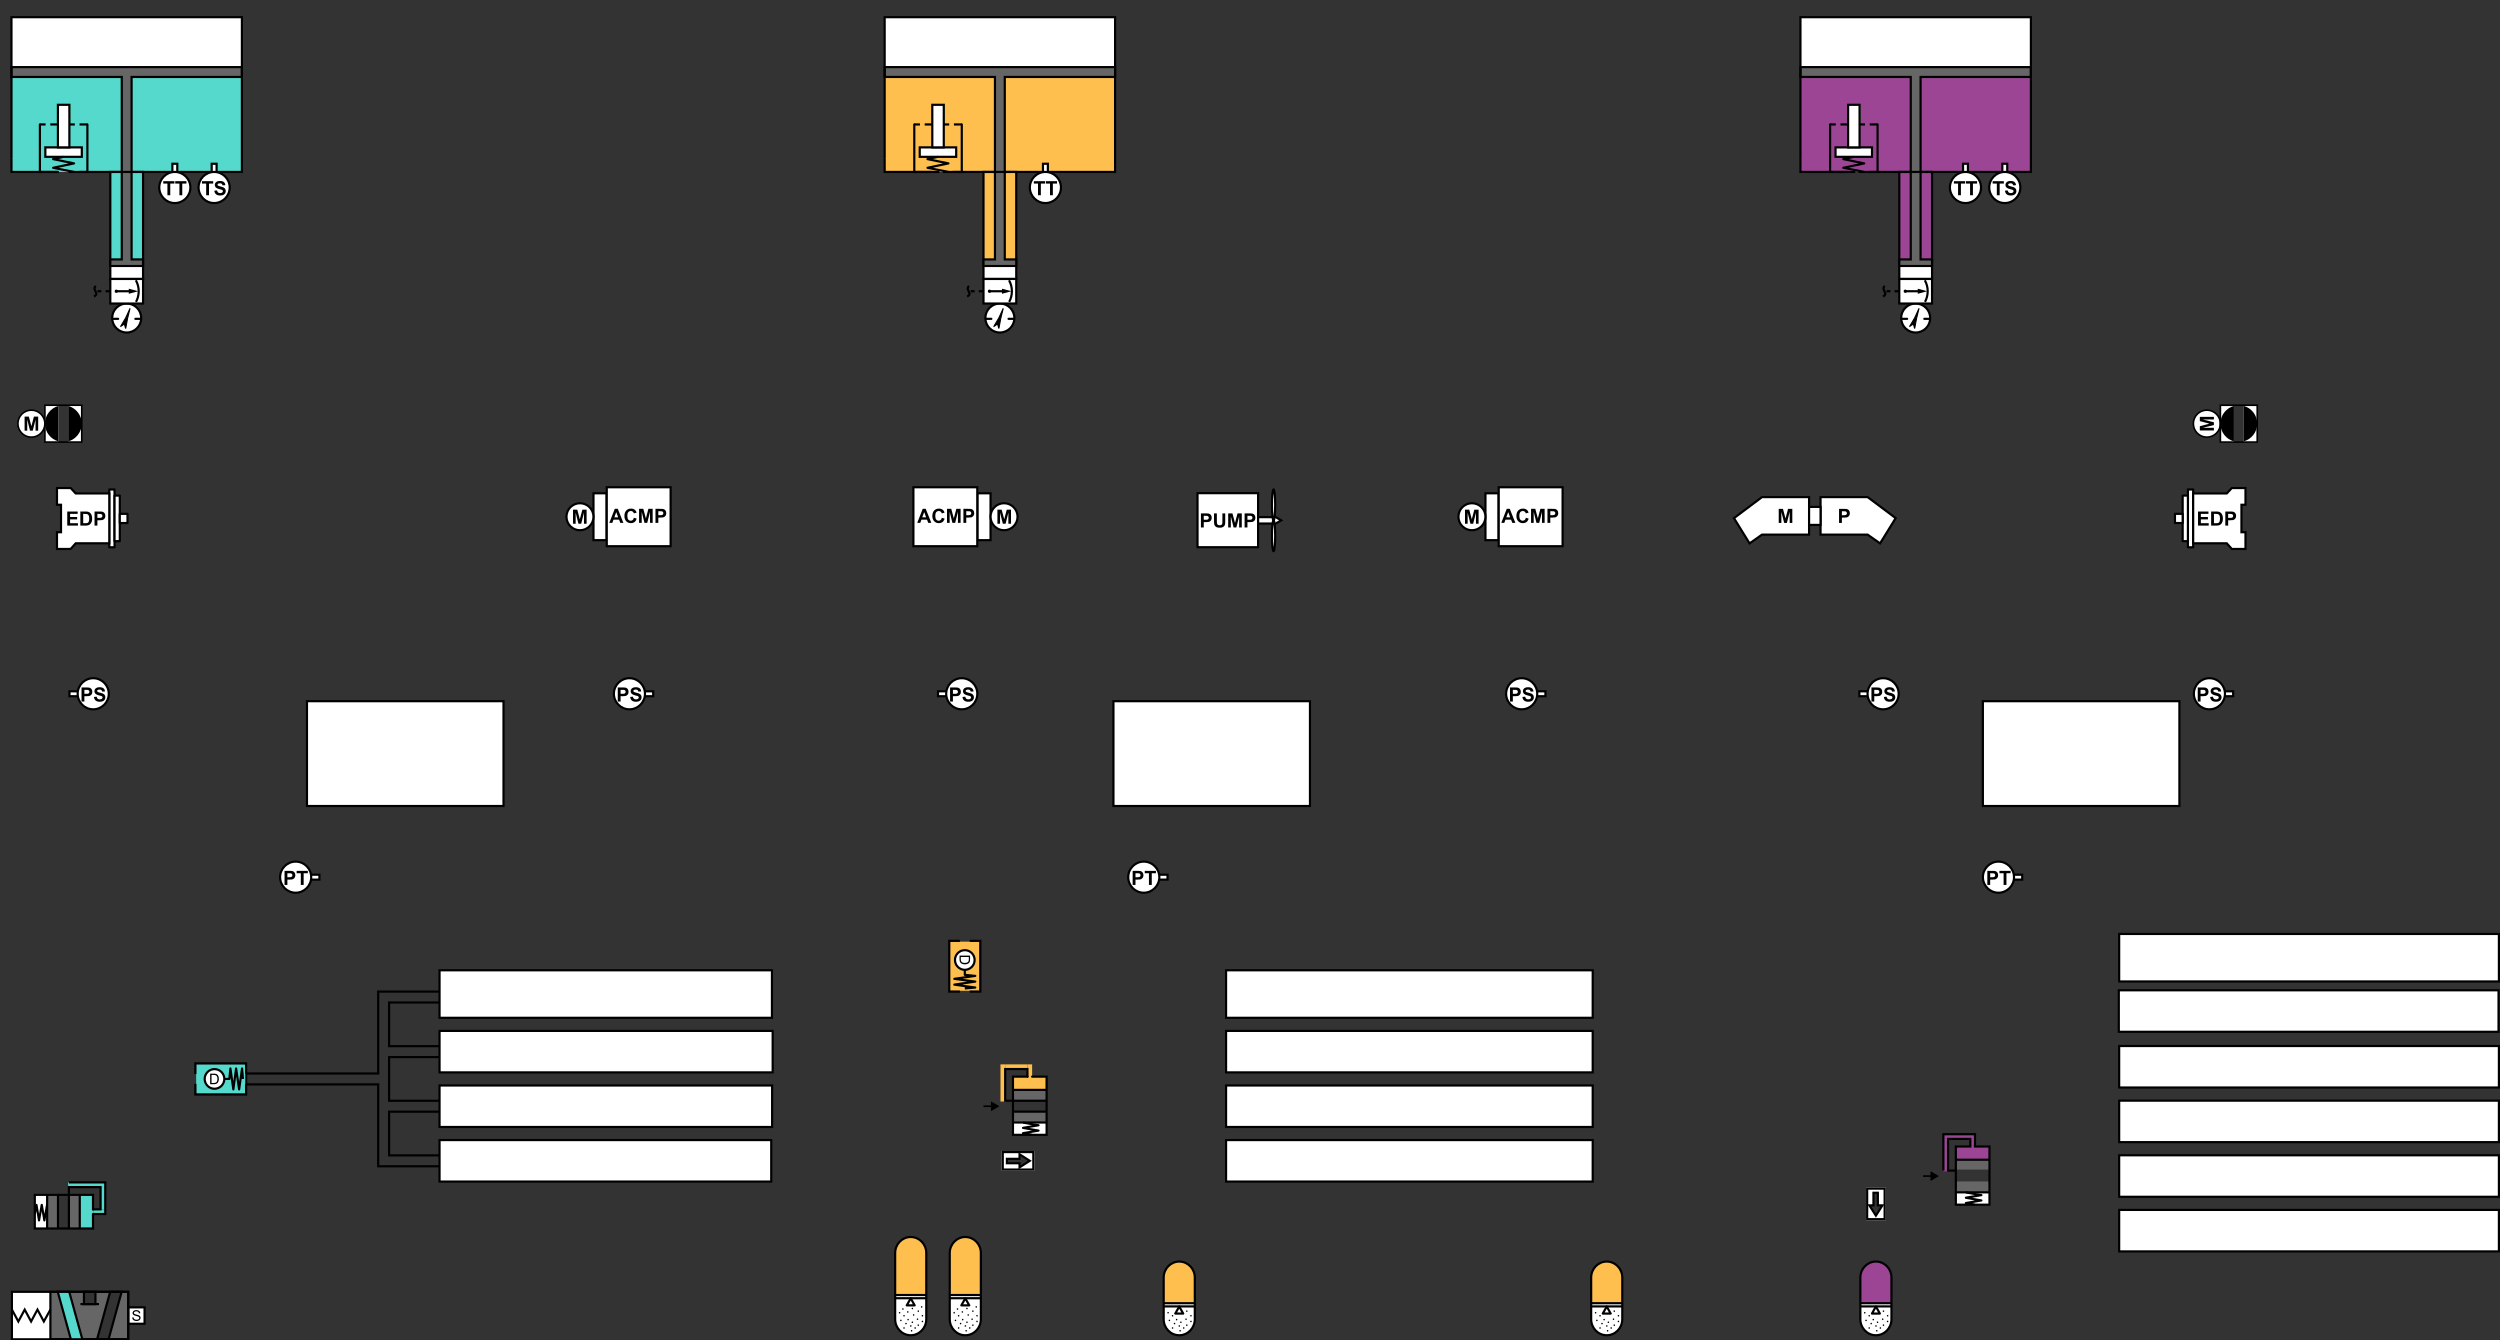 <?xml version="1.0" encoding="iso-8859-1"?>
<!-- Generator: Adobe Illustrator 18.1.1, SVG Export Plug-In . SVG Version: 6.00 Build 0)  -->
<svg version="1.1" xmlns="http://www.w3.org/2000/svg" xmlns:xlink="http://www.w3.org/1999/xlink" x="0px" y="0px"
	 viewBox="0 0 1144.889 613.842" style="enable-background:new 0 0 1144.889 613.842;" xml:space="preserve">
<rect x="0" y="0" width="1144.889" height="613.842" fill="#333333" stroke="none"/>
<symbol  id="ShutoffValveMotorOpen" viewBox="0 -58 40 58">
	<path style="fill:#FFFFFF;stroke:#000000;" d="M20-1.25c4.544,0,8.25-3.706,8.25-8.249c0-4.545-3.706-8.251-8.25-8.251
		c-4.544,0-8.25,3.706-8.25,8.251C11.75-4.956,15.456-1.25,20-1.25L20-1.25z"/>
	<path d="M15.852-13.789v8.59h2.596l1.559-5.859l1.541,5.859h2.602v-8.59h-1.611v6.762l-1.705-6.762h-1.67l-1.699,6.762v-6.762
		H15.852z"/>
	<polygon style="fill:none;" points="40,-58 0,-58 0,0 40,0 	"/>
	<polygon style="fill:#FFFFFF;" points="31.25,-17.75 8.75,-17.75 8.75,-26.018 31.25,-26.018 	"/>
	<polygon style="fill:#FFFFFF;" points="8.75,-40.25 31.25,-40.25 31.25,-32.018 8.75,-32.018 	"/>
	<polygon style="fill:none;stroke:#000000;stroke-miterlimit:2.613;" points="31.25,-40.25 8.75,-40.25 8.75,-17.75 31.25,-17.75 	
		"/>
	<path d="M9.17-32c1.32-4.745,5.675-8.25,10.833-8.25c5.155,0,9.508,3.505,10.828,8.25H9.17z"/>
	<path d="M30.83-26.018c-1.32,4.745-5.673,8.25-10.828,8.25c-5.158,0-9.512-3.505-10.833-8.25H30.83z"/>
</symbol>
<g id="graphic">
	<g>
		<g style="opacity:0.5;">
			<rect x="821.022" y="66.743" style="fill:none;" width="29.829" height="6"/>
		</g>
		<rect x="869.792" y="121.816" style="fill:#FFFFFF;" width="14.999" height="5.934"/>
		<rect x="824.527" y="7.872" style="fill:#FFFFFF;" width="105.529" height="22.44"/>
		<polygon style="fill:#9B4594;" points="869.792,78.742 824.527,78.742 824.527,30.745 930.056,30.745 930.056,78.742 
			884.791,78.742 884.791,118.751 869.792,118.751 		"/>
		<polyline style="fill:none;stroke:#000000;" points="849.664,78.742 824.527,78.742 824.527,72.742 		"/>
		<rect x="819.278" y="0" style="fill:none;" width="116.028" height="131.509"/>
		<g style="opacity:0.5;">
			<rect x="849.664" y="76.126" style="fill:none;" width="6" height="25.108"/>
		</g>
		<g style="opacity:0.5;">
			<polygon style="fill:none;" points="876.823,83.236 876.823,89.235 905.549,89.235 905.549,101.234 911.549,101.234 
				911.549,89.235 911.549,85.414 911.549,83.236 			"/>
		</g>
		<polygon style="fill:none;stroke:#000000;" points="884.791,89.235 884.791,127.751 869.792,127.751 869.792,78.742 
			884.791,78.742 884.791,83.236 		"/>
		<path style="fill-rule:evenodd;clip-rule:evenodd;fill:#666666;stroke:#000000;stroke-miterlimit:10;" d="M930.056,35.245v-4.5
			c-8.319,0-44.659,0-50.515,0v-0.001h-4.5v0.001c-5.806,0-42.17,0-50.515,0v4.5h50.515v83.572c-1.612,0-3.305,0-5.25,0v3h5.25v0
			h4.5v0h5.25v-3c-1.938,0-3.63,0-5.25,0c0-11.401,0-71.827,0-83.572H930.056z"/>
		<polyline style="fill:none;stroke:#000000;" points="855.664,78.742 930.056,78.742 930.056,72.742 930.056,70.867 930.056,7.872 
			824.527,7.872 824.527,72.742 		"/>
	</g>
	<g>
		<g style="opacity:0.5;">
			<rect x="401.627" y="66.743" style="fill:none;" width="29.829" height="6"/>
		</g>
		<rect x="450.397" y="121.816" style="fill:#FFFFFF;" width="14.999" height="5.934"/>
		<rect x="405.133" y="7.872" style="fill:#FFFFFF;" width="105.529" height="22.44"/>
		<polygon style="fill:#FEBF4E;" points="450.397,78.742 405.133,78.742 405.133,30.745 510.661,30.745 510.661,78.742 
			465.396,78.742 465.396,118.751 450.397,118.751 		"/>
		<polyline style="fill:none;stroke:#000000;" points="430.269,78.742 405.133,78.742 405.133,72.742 		"/>
		<rect x="399.883" y="0" style="fill:none;" width="116.028" height="131.509"/>
		<polygon style="fill:none;stroke:#000000;" points="465.396,89.235 465.396,127.751 450.397,127.751 450.397,78.742 
			465.396,78.742 465.396,83.236 		"/>
		<path style="fill-rule:evenodd;clip-rule:evenodd;fill:#666666;stroke:#000000;stroke-miterlimit:10;" d="M510.661,35.245v-4.5
			c-8.319,0-44.659,0-50.515,0v-0.001h-4.5v0.001c-5.806,0-42.17,0-50.515,0v4.5h50.515v83.572c-1.612,0-3.305,0-5.25,0v3h5.25v0
			h4.5v0h5.25v-3c-1.938,0-3.63,0-5.25,0c0-11.401,0-71.827,0-83.572H510.661z"/>
		<polyline style="fill:none;stroke:#000000;" points="436.269,78.742 510.661,78.742 510.661,72.742 510.661,70.867 510.661,7.872 
			405.133,7.872 405.133,72.742 		"/>
	</g>
	<g>
		<g style="opacity:0.5;">
			<rect x="1.744" y="66.743" style="fill:none;" width="29.829" height="6"/>
		</g>
		<rect x="50.514" y="121.816" style="fill:#FFFFFF;" width="14.999" height="5.934"/>
		<rect x="5.25" y="7.872" style="fill:#FFFFFF;" width="105.529" height="22.44"/>
		<polygon style="fill:#55D9CC;" points="50.514,78.742 5.25,78.742 5.25,30.745 110.778,30.745 110.778,78.742 65.513,78.742 
			65.513,118.751 50.515,118.751 		"/>
		<polyline style="fill:none;stroke:#000000;" points="26.696,78.742 5.25,78.742 5.25,72.742 		"/>
		<rect y="0" style="fill:none;" width="116.028" height="131.509"/>
		<g style="opacity:0.5;">
			<rect x="30.386" y="76.126" style="fill:none;" width="6" height="25.108"/>
		</g>
		<g style="opacity:0.5;">
			<polygon style="fill:none;" points="57.545,83.236 57.545,89.235 86.271,89.235 86.271,101.234 92.271,101.234 92.271,89.235 
				92.271,85.414 92.271,83.236 			"/>
		</g>
		<polygon style="fill:none;stroke:#000000;" points="65.514,89.235 65.514,127.751 50.515,127.751 50.515,78.742 65.514,78.742 
			65.514,83.236 		"/>
		<path style="fill-rule:evenodd;clip-rule:evenodd;fill:#666666;stroke:#000000;stroke-miterlimit:10;" d="M110.778,35.245v-4.5
			c-8.319,0-44.659,0-50.515,0v-0.001h-4.5v0.001c-5.806,0-42.17,0-50.515,0v4.5h50.515v83.572c-1.612,0-3.305,0-5.25,0v3h5.25v0
			h4.5v0h5.25v-3c-1.938,0-3.63,0-5.25,0c0-11.401,0-71.827,0-83.572H110.778z"/>
		<polyline style="fill:none;stroke:#000000;" points="36.386,78.742 110.778,78.742 110.778,72.742 110.778,70.867 110.778,7.872 
			5.25,7.872 5.25,72.742 		"/>
	</g>
	<g>
		<g>
			<g>
				<line style="fill:none;stroke:#000000;stroke-miterlimit:2.613;" x1="55.152" y1="133.375" x2="53.352" y2="133.375"/>
				
					<line style="fill:none;stroke:#000000;stroke-miterlimit:2.613;stroke-dasharray:3.136,1.882;" x1="51.47" y1="133.375" x2="47.393" y2="133.375"/>
				<line style="fill:none;stroke:#000000;stroke-miterlimit:2.613;" x1="46.453" y1="133.375" x2="44.653" y2="133.375"/>
			</g>
		</g>
		<path style="fill:none;stroke:#000000;" d="M43.015,135.762c2.929-1.292-1.199-3.085,0.868-4.774"/>
		<g>
			<circle style="fill:#FFFFFF;stroke:#000000;" cx="58.014" cy="145.64" r="6.641"/>
			
				<line style="fill-rule:evenodd;clip-rule:evenodd;fill:none;stroke:#000000;stroke-linecap:round;" x1="54.102" y1="146.01" x2="51.655" y2="146.01"/>
			<polygon style="fill-rule:evenodd;clip-rule:evenodd;stroke:#000000;stroke-width:0.5;" points="56.954,148.348 57.488,150.258 
				57.488,150.258 57.588,150.245 57.588,150.245 58.426,145.787 58.426,145.787 59.558,141.195 59.558,141.195 57.605,145.49 
				57.605,145.49 55.291,149.409 55.291,149.409 55.319,149.47 55.319,149.47 56.954,148.348 56.954,148.348 56.954,148.348 			"/>
			
				<line style="fill-rule:evenodd;clip-rule:evenodd;fill:none;stroke:#000000;stroke-linecap:round;" x1="64.321" y1="146.01" x2="61.988" y2="146.01"/>
		</g>
		
			<rect x="50.514" y="127.751" style="fill-rule:evenodd;clip-rule:evenodd;fill:#FFFFFF;stroke:#000000;stroke-miterlimit:2.613;" width="14.999" height="11.249"/>
		<rect x="42.265" y="110.877" style="fill-rule:evenodd;clip-rule:evenodd;fill:none;" width="31.498" height="44.997"/>
		<circle cx="53.26" cy="133.375" r="0.75"/>
		<g>
			<g>
				<line style="fill:none;stroke:#000000;stroke-miterlimit:2.613;" x1="53.26" y1="133.375" x2="59.765" y2="133.375"/>
				<g>
					<polygon points="58.972,134.537 63.309,133.375 58.972,132.213 					"/>
				</g>
			</g>
		</g>
		<path style="fill:none;stroke:#000000;stroke-miterlimit:2.613;" d="M62.212,128.364c0.831,1.482,1.305,3.191,1.305,5.011
			c0,1.77-0.448,3.436-1.238,4.889"/>
	</g>
	<g>
		<g style="opacity:0.5;">
			<rect x="25.999" y="178.264" style="fill:none;" width="6" height="31.498"/>
		</g>
		<g>
			<path style="fill:#FFFFFF;stroke:#000000;stroke-width:0.75;" d="M14.374,187.826c3.408,0,6.187,2.779,6.187,6.186
				c0,3.409-2.779,6.188-6.187,6.188c-3.408,0-6.187-2.779-6.187-6.188C8.187,190.605,10.966,187.826,14.374,187.826L14.374,187.826
				z"/>
			<path d="M11.263,197.23v-6.442h1.947l1.169,4.394l1.156-4.394h1.951v6.442h-1.208v-5.071l-1.279,5.071h-1.252l-1.274-5.071v5.071
				H11.263z"/>
			<rect x="7.25" y="179.014" style="fill:none;" width="43.497" height="29.998"/>
			<rect x="20.561" y="185.576" style="fill:#FFFFFF;" width="6.201" height="16.874"/>
			<rect x="31.262" y="185.576" style="fill:#FFFFFF;" width="6.173" height="16.874"/>
			
				<rect x="20.561" y="185.576" style="fill:none;stroke:#000000;stroke-width:0.75;stroke-miterlimit:2.613;" width="16.874" height="16.874"/>
			<path d="M31.248,202.135c3.559-0.99,6.187-4.256,6.187-8.124c0-3.866-2.628-7.131-6.187-8.12V202.135z"/>
			<path d="M26.762,185.891c-3.559,0.99-6.187,4.254-6.187,8.12c0,3.868,2.628,7.134,6.187,8.124V185.891z"/>
		</g>
	</g>
	<g>
		<g>
			<g>
				<line style="fill:none;stroke:#000000;stroke-miterlimit:2.613;" x1="874.43" y1="133.375" x2="872.63" y2="133.375"/>
				
					<line style="fill:none;stroke:#000000;stroke-miterlimit:2.613;stroke-dasharray:3.136,1.882;" x1="870.748" y1="133.375" x2="866.671" y2="133.375"/>
				<line style="fill:none;stroke:#000000;stroke-miterlimit:2.613;" x1="865.73" y1="133.375" x2="863.93" y2="133.375"/>
			</g>
		</g>
		<path style="fill:none;stroke:#000000;" d="M862.293,135.762c2.93-1.292-1.199-3.085,0.868-4.774"/>
		<g>
			<circle style="fill:#FFFFFF;stroke:#000000;" cx="877.292" cy="145.64" r="6.641"/>
			
				<line style="fill-rule:evenodd;clip-rule:evenodd;fill:none;stroke:#000000;stroke-linecap:round;" x1="873.38" y1="146.01" x2="870.932" y2="146.01"/>
			<polygon style="fill-rule:evenodd;clip-rule:evenodd;stroke:#000000;stroke-width:0.5;" points="876.231,148.348 
				876.766,150.257 876.766,150.257 876.865,150.245 876.865,150.245 877.703,145.787 877.703,145.787 878.836,141.194 
				878.836,141.194 876.882,145.489 876.882,145.489 874.569,149.409 874.569,149.409 874.597,149.47 874.597,149.47 
				876.231,148.348 876.231,148.348 876.231,148.348 			"/>
			
				<line style="fill-rule:evenodd;clip-rule:evenodd;fill:none;stroke:#000000;stroke-linecap:round;" x1="883.599" y1="146.01" x2="881.265" y2="146.01"/>
		</g>
		
			<rect x="869.792" y="127.751" style="fill-rule:evenodd;clip-rule:evenodd;fill:#FFFFFF;stroke:#000000;stroke-miterlimit:2.613;" width="14.999" height="11.249"/>
		<rect x="861.543" y="110.877" style="fill-rule:evenodd;clip-rule:evenodd;fill:none;" width="31.498" height="44.997"/>
		<circle cx="872.538" cy="133.375" r="0.75"/>
		<g>
			<g>
				<line style="fill:none;stroke:#000000;stroke-miterlimit:2.613;" x1="872.538" y1="133.375" x2="879.042" y2="133.375"/>
				<g>
					<polygon points="878.25,134.537 882.586,133.375 878.25,132.213 					"/>
				</g>
			</g>
		</g>
		<path style="fill:none;stroke:#000000;stroke-miterlimit:2.613;" d="M881.49,128.364c0.831,1.482,1.305,3.191,1.305,5.011
			c0,1.77-0.448,3.436-1.238,4.889"/>
	</g>
	<g>
		<g style="opacity:0.5;">
			<rect x="1022.273" y="178.264" style="fill:none;" width="6" height="31.498"/>
		</g>
		
			<use xlink:href="#ShutoffValveMotorOpen"  width="40" height="58" x="0" y="-58" transform="matrix(3.367100e-011 -0.75 -0.75 -3.367100e-011 1003.524 209.012)" style="overflow:visible;"/>
	</g>
	<g>
		<g>
			<g>
				<line style="fill:none;stroke:#000000;stroke-miterlimit:2.613;" x1="455.035" y1="133.375" x2="453.235" y2="133.375"/>
				
					<line style="fill:none;stroke:#000000;stroke-miterlimit:2.613;stroke-dasharray:3.136,1.882;" x1="451.353" y1="133.375" x2="447.276" y2="133.375"/>
				<line style="fill:none;stroke:#000000;stroke-miterlimit:2.613;" x1="446.335" y1="133.375" x2="444.535" y2="133.375"/>
			</g>
		</g>
		<path style="fill:none;stroke:#000000;" d="M442.898,135.762c2.929-1.292-1.199-3.085,0.868-4.774"/>
		<g>
			<circle style="fill:#FFFFFF;stroke:#000000;" cx="457.897" cy="145.64" r="6.641"/>
			
				<line style="fill-rule:evenodd;clip-rule:evenodd;fill:none;stroke:#000000;stroke-linecap:round;" x1="453.985" y1="146.01" x2="451.537" y2="146.01"/>
			<polygon style="fill-rule:evenodd;clip-rule:evenodd;stroke:#000000;stroke-width:0.5;" points="456.837,148.348 
				457.371,150.257 457.371,150.257 457.471,150.245 457.471,150.245 458.309,145.787 458.309,145.787 459.441,141.194 
				459.441,141.194 457.488,145.489 457.488,145.489 455.174,149.409 455.174,149.409 455.202,149.47 455.202,149.47 
				456.837,148.348 456.837,148.348 456.837,148.348 			"/>
			
				<line style="fill-rule:evenodd;clip-rule:evenodd;fill:none;stroke:#000000;stroke-linecap:round;" x1="464.204" y1="146.01" x2="461.87" y2="146.01"/>
		</g>
		
			<rect x="450.397" y="127.751" style="fill-rule:evenodd;clip-rule:evenodd;fill:#FFFFFF;stroke:#000000;stroke-miterlimit:2.613;" width="14.999" height="11.249"/>
		<rect x="442.148" y="110.877" style="fill-rule:evenodd;clip-rule:evenodd;fill:none;" width="31.498" height="44.997"/>
		<circle cx="453.143" cy="133.375" r="0.75"/>
		<g>
			<g>
				<line style="fill:none;stroke:#000000;stroke-miterlimit:2.613;" x1="453.143" y1="133.375" x2="459.648" y2="133.375"/>
				<g>
					<polygon points="458.855,134.537 463.191,133.375 458.855,132.213 					"/>
				</g>
			</g>
		</g>
		<path style="fill:none;stroke:#000000;stroke-miterlimit:2.613;" d="M462.095,128.364c0.831,1.482,1.305,3.191,1.305,5.011
			c0,1.77-0.448,3.436-1.238,4.889"/>
	</g>
	<polygon style="fill:none;stroke:#000000;" points="178.191,509.106 178.191,529.106 203.209,529.106 203.209,534.106 
		173.191,534.106 173.191,496.606 112.713,496.606 112.713,491.606 173.191,491.606 173.191,454.106 203.209,454.106 
		203.209,459.106 178.191,459.106 178.191,479.106 203.231,479.106 203.231,484.106 178.191,484.106 178.191,504.106 
		203.209,504.106 203.209,509.106 	"/>
	<g>
		<g>
			<line style="fill:none;stroke:#000000;stroke-width:0.75;" x1="454.474" y1="506.605" x2="450.376" y2="506.605"/>
			<polygon points="453.817,508.856 457.704,506.612 453.817,504.368 			"/>
		</g>
	</g>
	<g>
		<g>
			<line style="fill:none;stroke:#000000;stroke-width:0.75;" x1="884.741" y1="538.592" x2="880.642" y2="538.592"/>
			<polygon points="884.084,540.842 887.97,538.599 884.084,536.355 			"/>
		</g>
	</g>
	<g>
		<rect x="5.457" y="591.592" style="fill:#FFFFFF;" width="17.625" height="21.75"/>
		
			<rect x="58.707" y="598.717" style="fill-rule:evenodd;clip-rule:evenodd;fill:#FFFFFF;stroke:#000000;" width="7.5" height="7.5"/>
		<path d="M60.534,603.331l0.603-0.053c0.029,0.242,0.094,0.44,0.199,0.595s0.267,0.28,0.487,0.376s0.467,0.143,0.742,0.143
			c0.244,0,0.459-0.036,0.646-0.109s0.325-0.172,0.417-0.298c0.09-0.126,0.136-0.264,0.136-0.414c0-0.152-0.044-0.284-0.132-0.397
			s-0.233-0.208-0.435-0.285c-0.13-0.051-0.416-0.129-0.86-0.236s-0.755-0.207-0.933-0.302c-0.231-0.121-0.403-0.271-0.516-0.45
			s-0.169-0.38-0.169-0.602c0-0.244,0.069-0.472,0.208-0.684s0.341-0.373,0.606-0.483s0.561-0.165,0.887-0.165
			c0.358,0,0.675,0.058,0.947,0.173c0.275,0.115,0.484,0.285,0.632,0.509c0.147,0.224,0.226,0.478,0.237,0.761l-0.613,0.046
			c-0.033-0.305-0.145-0.536-0.335-0.692s-0.47-0.234-0.842-0.234c-0.387,0-0.669,0.071-0.846,0.213s-0.265,0.313-0.265,0.513
			c0,0.174,0.063,0.316,0.188,0.428c0.123,0.112,0.444,0.227,0.965,0.344c0.519,0.118,0.876,0.22,1.069,0.308
			c0.281,0.13,0.489,0.294,0.623,0.493s0.201,0.428,0.201,0.687c0,0.257-0.074,0.499-0.221,0.727s-0.359,0.404-0.635,0.531
			s-0.586,0.19-0.931,0.19c-0.437,0-0.804-0.064-1.1-0.191s-0.527-0.319-0.694-0.575C60.631,603.943,60.543,603.654,60.534,603.331z
			"/>
		<polygon style="fill:#666666;" points="23.082,591.592 23.082,613.342 32.451,613.342 26.535,591.592 		"/>
		<polygon style="fill:#666666;" points="58.707,591.592 58.707,613.342 49.707,613.342 55.623,591.592 		"/>
		<path style="fill:#666666;" d="M31.712,591.592l5.915,21.75h6.829l5.999-21.75H31.712z M43.546,597.393h-5.177v-5.8h5.177
			C43.546,593.818,43.546,595.2,43.546,597.393z"/>
		<rect x="5.457" y="591.592" style="fill:none;stroke:#000000;" width="53.25" height="21.75"/>
		<path style="fill-rule:evenodd;clip-rule:evenodd;fill:none;stroke:#000000;stroke-miterlimit:10;" d="M38.457,597.218h5.25
			c0-2.268,0-3.323,0-5.625h-5.25V597.218z"/>
		
			<line style="fill:none;stroke:#000000;stroke-linecap:square;stroke-linejoin:round;" x1="37.332" y1="597.218" x2="44.832" y2="597.218"/>
		<polyline style="fill-rule:evenodd;clip-rule:evenodd;fill:none;stroke:#000000;" points="23.082,599.745 20.079,605.19 
			17.159,599.745 14.237,605.19 11.313,599.745 8.391,605.19 5.471,599.745 		"/>
		<rect x="23.082" y="591.593" style="fill:none;stroke:#000000;" width="35.625" height="21.749"/>
		<polygon style="fill-rule:evenodd;clip-rule:evenodd;fill:#55D9CC;stroke:#000000;stroke-miterlimit:10;" points="37.706,613.342 
			32.456,613.342 26.457,591.593 31.707,591.593 		"/>
		<polygon style="fill-rule:evenodd;clip-rule:evenodd;fill:none;stroke:#000000;stroke-miterlimit:10;" points="44.457,613.342 
			49.707,613.342 55.706,591.593 50.456,591.593 		"/>
	</g>
	<g>
		<g>
			<rect x="26.15" y="48.42" style="fill:#50B848;" width="6" height="8.999"/>
		</g>
		<rect x="18.274" y="56.994" style="fill:none;" width="21.748" height="21.748"/>
		<rect x="8.15" y="46.869" style="fill:none;" width="41.997" height="41.997"/>
		<path style="fill:none;stroke:#000000;stroke-linecap:round;" d="M31.664,56.994"/>
		<polyline style="fill:none;stroke:#000000;stroke-linecap:round;" points="31.773,78.742 40.022,78.742 40.022,56.994 		"/>
		<polyline style="fill:none;stroke:#000000;stroke-linecap:round;" points="18.274,56.994 18.274,78.742 26.525,78.742 		"/>
		<path style="fill:none;stroke:#000000;stroke-linecap:round;" d="M26.635,56.994"/>
		<rect x="20.767" y="67.493" style="fill:#FFFFFF;stroke:#000000;" width="16.695" height="4.327"/>
		
			<line style="fill:none;stroke:#000000;stroke-miterlimit:2.613;stroke-dasharray:3.6,2.16;" x1="40.022" y1="56.994" x2="31.663" y2="56.994"/>
		
			<line style="fill:none;stroke:#000000;stroke-miterlimit:2.613;stroke-dasharray:3.6,2.16;" x1="26.636" y1="56.994" x2="18.274" y2="56.994"/>
		<rect x="26.524" y="47.994" style="fill:#FFFFFF;stroke:#000000;stroke-miterlimit:2.613;" width="5.25" height="19.498"/>
		<polyline style="fill:none;stroke:#000000;stroke-linejoin:round;" points="29.115,71.82 24.324,72.865 33.906,74.829 
			24.324,76.841 33.906,78.729 		"/>
	</g>
	<g>
		<g>
			<rect x="845.974" y="48.42" style="fill:#50B848;" width="6" height="8.999"/>
		</g>
		<rect x="838.098" y="56.994" style="fill:none;" width="21.748" height="21.748"/>
		<rect x="827.974" y="46.869" style="fill:none;" width="41.997" height="41.997"/>
		<path style="fill:none;stroke:#000000;stroke-linecap:round;" d="M851.488,56.994"/>
		<polyline style="fill:none;stroke:#000000;stroke-linecap:round;" points="851.597,78.742 859.846,78.742 859.846,56.994 		"/>
		<polyline style="fill:none;stroke:#000000;stroke-linecap:round;" points="838.098,56.994 838.098,78.742 846.35,78.742 		"/>
		<path style="fill:none;stroke:#000000;stroke-linecap:round;" d="M846.459,56.994"/>
		<rect x="840.591" y="67.493" style="fill:#FFFFFF;stroke:#000000;" width="16.695" height="4.327"/>
		
			<line style="fill:none;stroke:#000000;stroke-miterlimit:2.613;stroke-dasharray:3.6,2.16;" x1="859.846" y1="56.994" x2="851.487" y2="56.994"/>
		
			<line style="fill:none;stroke:#000000;stroke-miterlimit:2.613;stroke-dasharray:3.6,2.16;" x1="846.46" y1="56.994" x2="838.098" y2="56.994"/>
		<rect x="846.349" y="47.994" style="fill:#FFFFFF;stroke:#000000;stroke-miterlimit:2.613;" width="5.25" height="19.498"/>
		<polyline style="fill:none;stroke:#000000;stroke-linejoin:round;" points="848.939,71.82 844.148,72.865 853.73,74.829 
			844.148,76.841 853.73,78.729 		"/>
	</g>
	<g>
		<g>
			<rect x="426.579" y="48.42" style="fill:#50B848;" width="6" height="8.999"/>
		</g>
		<rect x="418.703" y="56.994" style="fill:none;" width="21.748" height="21.748"/>
		<rect x="408.579" y="46.869" style="fill:none;" width="41.997" height="41.997"/>
		<path style="fill:none;stroke:#000000;stroke-linecap:round;" d="M432.093,56.994"/>
		<polyline style="fill:none;stroke:#000000;stroke-linecap:round;" points="432.202,78.742 440.451,78.742 440.451,56.994 		"/>
		<polyline style="fill:none;stroke:#000000;stroke-linecap:round;" points="418.703,56.994 418.703,78.742 426.955,78.742 		"/>
		<path style="fill:none;stroke:#000000;stroke-linecap:round;" d="M427.064,56.994"/>
		<rect x="421.196" y="67.493" style="fill:#FFFFFF;stroke:#000000;" width="16.695" height="4.327"/>
		
			<line style="fill:none;stroke:#000000;stroke-miterlimit:2.613;stroke-dasharray:3.6,2.16;" x1="440.451" y1="56.994" x2="432.092" y2="56.994"/>
		
			<line style="fill:none;stroke:#000000;stroke-miterlimit:2.613;stroke-dasharray:3.6,2.16;" x1="427.065" y1="56.994" x2="418.703" y2="56.994"/>
		<rect x="426.954" y="47.994" style="fill:#FFFFFF;stroke:#000000;stroke-miterlimit:2.613;" width="5.25" height="19.498"/>
		<polyline style="fill:none;stroke:#000000;stroke-linejoin:round;" points="429.544,71.82 424.753,72.865 434.335,74.829 
			424.753,76.841 434.335,78.729 		"/>
	</g>
	<rect x="201.291" y="444.349" style="fill:#FFFFFF;stroke:#000000;" width="152.226" height="21.757"/>
	<rect x="201.291" y="472.105" style="fill:#FFFFFF;stroke:#000000;" width="152.558" height="19"/>
	<rect x="201.291" y="497.105" style="fill:#FFFFFF;stroke:#000000;" width="152.308" height="19"/>
	<rect x="201.291" y="522.105" style="fill:#FFFFFF;stroke:#000000;" width="151.902" height="19"/>
	<g>
		<g>
			<path style="fill:#FFFFFF;" d="M863.578,543.827h-9v15h9V543.827z M856.078,552.01h1.88v-5.784h2.024v5.784h2.096l-3,4.698
				L856.078,552.01z"/>
		</g>
		<g>
			<path d="M862.578,544.827v13h-7v-13H862.578 M863.578,543.827h-9v15h9V543.827L863.578,543.827z"/>
		</g>
		<polygon style="fill:none;stroke:#000000;stroke-miterlimit:10;" points="856.078,552.01 859.078,556.708 862.078,552.01 
			859.982,552.01 859.982,546.226 857.957,546.226 857.957,552.01 856.078,552.01 		"/>
	</g>
	<g>
		<g>
			<rect x="31.199" y="541.484" style="fill:#55D9CC;" width="17.01" height="2.143"/>
		</g>
		<g>
			<rect x="46.067" y="543.627" style="fill:#55D9CC;" width="2.143" height="10.201"/>
		</g>
		<g>
			<rect x="42.89" y="553.828" style="fill:#55D9CC;" width="5.319" height="2.143"/>
		</g>
		<g>
			<rect x="36.526" y="547.198" style="fill:#55D9CC;" width="6.364" height="15.402"/>
		</g>
		<polyline style="fill:none;stroke:#000000;" points="31.556,541.484 48.209,541.484 48.209,555.971 42.59,555.971 		"/>
		<polyline style="fill:none;stroke:#000000;stroke-linecap:round;" points="42.59,553.828 46.067,553.828 46.067,543.627 
			46.067,543.627 31.556,543.627 31.556,547.198 		"/>
		<rect x="31.521" y="547.198" style="fill:#666666;" width="5.005" height="15.402"/>
		<rect x="21.552" y="547.198" style="fill:#666666;" width="5.04" height="15.402"/>
		<rect x="15.94" y="547.198" style="fill:#FFFFFF;" width="5.647" height="15.402"/>
		<polyline style="fill:none;stroke:#000000;stroke-linecap:round;" points="42.59,553.828 42.59,547.198 15.94,547.198 
			15.94,562.6 42.59,562.6 42.59,555.971 		"/>
		<polyline style="fill:none;stroke:#000000;stroke-linejoin:round;" points="15.94,555.866 16.647,551.802 16.695,551.802 
			17.876,558.89 19.109,551.802 19.135,551.802 20.317,558.89 21.549,551.802 		"/>
		<rect x="9.039" y="536.328" style="fill:none;" width="40" height="37.143"/>
		<line style="fill:none;stroke:#000000;" x1="31.556" y1="547.198" x2="31.556" y2="562.6"/>
		<line style="fill:none;stroke:#000000;" x1="36.526" y1="547.198" x2="36.526" y2="562.6"/>
		<line style="fill:none;stroke:#000000;" x1="21.587" y1="547.198" x2="21.587" y2="562.6"/>
		<line style="fill:none;stroke:#000000;" x1="26.556" y1="547.198" x2="26.556" y2="562.6"/>
	</g>
	<g>
		<g>
			<rect x="458.183" y="487.434" style="fill:#FEBF4E;" width="2.143" height="17.01"/>
		</g>
		<g>
			<rect x="460.326" y="487.434" style="fill:#FEBF4E;" width="10.201" height="2.143"/>
		</g>
		<g>
			<rect x="470.527" y="487.434" style="fill:#FEBF4E;" width="2.143" height="5.319"/>
		</g>
		<g>
			<rect x="463.897" y="492.753" style="fill:#FEBF4E;" width="15.402" height="6.364"/>
		</g>
		<polyline style="fill:none;stroke:#000000;stroke-linecap:round;" points="470.527,493.054 470.527,489.577 460.326,489.577 
			460.326,489.577 460.326,504.087 463.897,504.087 		"/>
		<rect x="463.897" y="499.118" style="fill:#666666;" width="15.402" height="5.005"/>
		<rect x="463.897" y="509.053" style="fill:#666666;" width="15.402" height="5.04"/>
		<rect x="463.897" y="514.057" style="fill:#FFFFFF;" width="15.402" height="5.647"/>
		<polyline style="fill:none;stroke:#000000;stroke-linecap:round;" points="470.527,493.054 463.897,493.054 463.897,519.704 
			479.299,519.704 479.299,493.054 472.67,493.054 		"/>
		<polyline style="fill:none;stroke:#000000;stroke-linejoin:round;" points="472.565,519.703 468.501,518.996 468.501,518.948 
			475.589,517.767 468.501,516.534 468.501,516.509 475.589,515.327 468.501,514.094 		"/>
		<rect x="453.027" y="486.605" style="fill:none;" width="37.143" height="40"/>
		<line style="fill:none;stroke:#000000;" x1="463.897" y1="504.087" x2="479.299" y2="504.087"/>
		<line style="fill:none;stroke:#000000;" x1="463.897" y1="499.118" x2="479.299" y2="499.118"/>
		<line style="fill:none;stroke:#000000;" x1="463.897" y1="514.057" x2="479.299" y2="514.057"/>
		<line style="fill:none;stroke:#000000;" x1="463.897" y1="509.088" x2="479.299" y2="509.088"/>
	</g>
	<g>
		<rect x="895.692" y="531.105" style="fill:#666666;" width="15.402" height="4.514"/>
		<rect x="895.692" y="541.039" style="fill:#666666;" width="15.402" height="5.04"/>
		<g>
			<rect x="895.692" y="524.74" style="fill:#9B4594;" width="15.402" height="6.364"/>
		</g>
		<g>
			<polyline style="fill:#9B4594;" points="892.121,521.564 892.121,536.431 889.978,536.431 889.978,519.421 904.465,519.421 
				904.465,524.74 902.321,524.74 902.321,521.564 892.121,521.564 			"/>
		</g>
		<rect x="895.692" y="546.081" style="fill:#FFFFFF;" width="15.402" height="5.609"/>
		<polyline style="fill:none;stroke:#000000;stroke-linejoin:round;" points="904.359,551.69 900.296,550.983 900.296,550.935 
			907.383,549.754 900.296,548.521 900.296,548.496 907.383,547.314 900.296,546.081 		"/>
		<rect x="884.822" y="518.592" style="fill:none;" width="37.143" height="40"/>
		<line style="fill:none;stroke:#000000;" x1="895.692" y1="531.105" x2="911.094" y2="531.105"/>
		<line style="fill:none;stroke:#000000;" x1="895.692" y1="546.044" x2="911.094" y2="546.044"/>
		<g>
			<polyline style="fill:none;stroke:#000000;" points="889.979,536.073 889.979,519.421 904.465,519.421 904.465,525.041 
				911.094,525.041 911.094,551.69 895.692,551.69 895.692,525.041 902.321,525.041 902.321,521.564 892.121,521.564 
				892.121,521.564 892.121,536.074 895.692,536.074 			"/>
		</g>
	</g>
	<g>
		<rect x="72.563" y="74.018" style="fill-rule:evenodd;clip-rule:evenodd;fill:none;" width="15" height="19.5"/>
		<rect x="78.938" y="74.992" style="fill:#FFFFFF;stroke:#000000;" width="2.25" height="10.875"/>
		<path style="fill-rule:evenodd;clip-rule:evenodd;fill:#FFFFFF;stroke:#000000;stroke-miterlimit:2.613;" d="M80.063,78.742
			c3.925,0,7.125,3.201,7.125,7.125c0,3.924-3.2,7.125-7.125,7.125c-3.925,0-7.125-3.201-7.125-7.125
			C72.938,81.943,76.138,78.742,80.063,78.742L80.063,78.742z"/>
		<g>
			<path d="M76.671,89.419v-5.353h-1.912v-1.09h5.12v1.09h-1.907v5.353H76.671z"/>
			<path d="M82.168,89.419v-5.353h-1.912v-1.09h5.12v1.09h-1.907v5.353H82.168z"/>
		</g>
	</g>
	<g>
		<rect x="471.253" y="74.018" style="fill-rule:evenodd;clip-rule:evenodd;fill:none;" width="15" height="19.5"/>
		<rect x="477.628" y="74.992" style="fill:#FFFFFF;stroke:#000000;" width="2.25" height="10.875"/>
		<path style="fill-rule:evenodd;clip-rule:evenodd;fill:#FFFFFF;stroke:#000000;stroke-miterlimit:2.613;" d="M478.754,78.742
			c3.925,0,7.125,3.201,7.125,7.125c0,3.924-3.2,7.125-7.125,7.125c-3.925,0-7.125-3.201-7.125-7.125
			C471.628,81.943,474.829,78.742,478.754,78.742L478.754,78.742z"/>
		<g>
			<path d="M475.361,89.419v-5.353h-1.911v-1.09h5.119v1.09h-1.907v5.353H475.361z"/>
			<path d="M480.859,89.419v-5.353h-1.912v-1.09h5.12v1.09h-1.907v5.353H480.859z"/>
		</g>
	</g>
	<g>
		<rect x="90.565" y="74.018" style="fill-rule:evenodd;clip-rule:evenodd;fill:none;" width="15" height="19.5"/>
		<rect x="96.94" y="74.992" style="fill:#FFFFFF;stroke:#000000;" width="2.25" height="10.875"/>
		<path style="fill-rule:evenodd;clip-rule:evenodd;fill:#FFFFFF;stroke:#000000;stroke-miterlimit:2.613;" d="M98.065,78.742
			c3.925,0,7.125,3.201,7.125,7.125c0,3.924-3.2,7.125-7.125,7.125c-3.925,0-7.125-3.201-7.125-7.125
			C90.94,81.943,94.14,78.742,98.065,78.742L98.065,78.742z"/>
		<g>
			<path d="M94.42,89.419v-5.353h-1.912v-1.09h5.12v1.09h-1.907v5.353H94.42z"/>
			<path d="M98.138,87.323l1.266-0.123c0.076,0.425,0.23,0.737,0.464,0.936c0.232,0.199,0.547,0.299,0.942,0.299
				c0.419,0,0.734-0.088,0.947-0.266c0.212-0.177,0.318-0.385,0.318-0.622c0-0.152-0.045-0.282-0.134-0.389
				c-0.09-0.107-0.246-0.2-0.468-0.279c-0.152-0.053-0.5-0.146-1.042-0.281c-0.697-0.173-1.187-0.385-1.468-0.637
				c-0.396-0.354-0.593-0.787-0.593-1.296c0-0.328,0.093-0.635,0.279-0.921c0.186-0.285,0.454-0.503,0.805-0.652
				c0.35-0.149,0.772-0.224,1.268-0.224c0.809,0,1.417,0.177,1.826,0.532c0.408,0.354,0.623,0.828,0.644,1.419l-1.301,0.057
				c-0.056-0.331-0.175-0.569-0.358-0.714c-0.183-0.146-0.458-0.218-0.824-0.218c-0.378,0-0.674,0.078-0.888,0.233
				c-0.138,0.1-0.207,0.233-0.207,0.4c0,0.152,0.064,0.283,0.193,0.391c0.164,0.138,0.563,0.281,1.195,0.431
				s1.101,0.304,1.404,0.463c0.303,0.16,0.54,0.378,0.712,0.655c0.171,0.276,0.257,0.619,0.257,1.026
				c0,0.369-0.103,0.715-0.308,1.037s-0.495,0.562-0.87,0.718c-0.375,0.157-0.842,0.235-1.402,0.235
				c-0.814,0-1.44-0.188-1.876-0.564S98.223,88.043,98.138,87.323z"/>
		</g>
	</g>
	<g>
		<rect x="892.6" y="74.018" style="fill-rule:evenodd;clip-rule:evenodd;fill:none;" width="15" height="19.5"/>
		<rect x="898.975" y="74.992" style="fill:#FFFFFF;stroke:#000000;" width="2.25" height="10.875"/>
		<path style="fill-rule:evenodd;clip-rule:evenodd;fill:#FFFFFF;stroke:#000000;stroke-miterlimit:2.613;" d="M900.1,78.742
			c3.925,0,7.125,3.201,7.125,7.125c0,3.924-3.2,7.125-7.125,7.125c-3.925,0-7.125-3.201-7.125-7.125
			C892.975,81.943,896.175,78.742,900.1,78.742L900.1,78.742z"/>
		<g>
			<path d="M896.708,89.419v-5.353h-1.911v-1.09h5.119v1.09h-1.907v5.353H896.708z"/>
			<path d="M902.206,89.419v-5.353h-1.912v-1.09h5.12v1.09h-1.907v5.353H902.206z"/>
		</g>
	</g>
	<g>
		<rect x="910.602" y="74.018" style="fill-rule:evenodd;clip-rule:evenodd;fill:none;" width="15" height="19.5"/>
		<rect x="916.977" y="74.992" style="fill:#FFFFFF;stroke:#000000;" width="2.25" height="10.875"/>
		<path style="fill-rule:evenodd;clip-rule:evenodd;fill:#FFFFFF;stroke:#000000;stroke-miterlimit:2.613;" d="M918.103,78.742
			c3.925,0,7.125,3.201,7.125,7.125c0,3.924-3.2,7.125-7.125,7.125c-3.925,0-7.125-3.201-7.125-7.125
			C910.977,81.943,914.178,78.742,918.103,78.742L918.103,78.742z"/>
		<g>
			<path d="M914.458,89.419v-5.353h-1.912v-1.09h5.12v1.09h-1.907v5.353H914.458z"/>
			<path d="M918.176,87.323l1.266-0.123c0.076,0.425,0.23,0.737,0.464,0.936c0.232,0.199,0.547,0.299,0.942,0.299
				c0.419,0,0.734-0.088,0.947-0.266c0.212-0.177,0.318-0.385,0.318-0.622c0-0.152-0.045-0.282-0.134-0.389
				c-0.09-0.107-0.246-0.2-0.469-0.279c-0.152-0.053-0.499-0.146-1.041-0.281c-0.697-0.173-1.187-0.385-1.468-0.637
				c-0.396-0.354-0.594-0.787-0.594-1.296c0-0.328,0.093-0.635,0.279-0.921c0.186-0.285,0.454-0.503,0.805-0.652
				c0.35-0.149,0.772-0.224,1.268-0.224c0.809,0,1.417,0.177,1.826,0.532c0.408,0.354,0.623,0.828,0.644,1.419l-1.301,0.057
				c-0.056-0.331-0.176-0.569-0.358-0.714c-0.184-0.146-0.458-0.218-0.824-0.218c-0.378,0-0.674,0.078-0.888,0.233
				c-0.138,0.1-0.206,0.233-0.206,0.4c0,0.152,0.064,0.283,0.193,0.391c0.164,0.138,0.563,0.281,1.195,0.431
				s1.101,0.304,1.404,0.463c0.303,0.16,0.54,0.378,0.712,0.655c0.171,0.276,0.257,0.619,0.257,1.026
				c0,0.369-0.103,0.715-0.308,1.037s-0.495,0.562-0.87,0.718c-0.375,0.157-0.843,0.235-1.402,0.235
				c-0.814,0-1.439-0.188-1.876-0.564S918.261,88.043,918.176,87.323z"/>
		</g>
	</g>
	<g>
		<rect x="30.839" y="310.215" style="fill-rule:evenodd;clip-rule:evenodd;fill:none;" width="19.5" height="15"/>
		<rect x="31.813" y="316.59" style="fill:#FFFFFF;stroke:#000000;" width="10.875" height="2.25"/>
		<path style="fill-rule:evenodd;clip-rule:evenodd;fill:#FFFFFF;stroke:#000000;stroke-miterlimit:2.613;" d="M42.688,310.59
			c3.925,0,7.125,3.201,7.125,7.125c0,3.924-3.2,7.125-7.125,7.125c-3.925,0-7.125-3.201-7.125-7.125
			C35.563,313.791,38.763,310.59,42.688,310.59L42.688,310.59z"/>
		<g>
			<path d="M37.34,321.268v-6.442h2.087c0.791,0,1.307,0.032,1.547,0.097c0.369,0.097,0.678,0.307,0.927,0.631
				c0.249,0.323,0.374,0.742,0.374,1.254c0,0.396-0.072,0.729-0.215,0.998s-0.326,0.481-0.547,0.635
				c-0.221,0.154-0.446,0.256-0.674,0.306c-0.311,0.062-0.76,0.093-1.349,0.093h-0.848v2.43H37.34z M38.641,315.915v1.828h0.712
				c0.513,0,0.855-0.033,1.028-0.101s0.308-0.173,0.407-0.316c0.098-0.144,0.147-0.311,0.147-0.502c0-0.233-0.069-0.427-0.207-0.58
				c-0.138-0.151-0.312-0.247-0.523-0.285c-0.155-0.029-0.467-0.044-0.936-0.044H38.641z"/>
			<path d="M43.014,319.172l1.266-0.123c0.076,0.425,0.23,0.736,0.464,0.936c0.232,0.199,0.547,0.299,0.942,0.299
				c0.419,0,0.734-0.089,0.947-0.266c0.212-0.178,0.318-0.385,0.318-0.622c0-0.152-0.045-0.282-0.134-0.389
				c-0.09-0.107-0.246-0.2-0.468-0.279c-0.152-0.053-0.5-0.146-1.042-0.281c-0.697-0.173-1.187-0.385-1.468-0.638
				c-0.396-0.354-0.593-0.786-0.593-1.296c0-0.328,0.093-0.635,0.279-0.921c0.186-0.285,0.454-0.503,0.805-0.652
				c0.35-0.149,0.772-0.225,1.268-0.225c0.809,0,1.417,0.178,1.826,0.532c0.408,0.354,0.623,0.828,0.644,1.419l-1.301,0.058
				c-0.056-0.331-0.175-0.569-0.358-0.714c-0.183-0.146-0.458-0.218-0.824-0.218c-0.378,0-0.674,0.078-0.888,0.233
				c-0.138,0.1-0.207,0.232-0.207,0.399c0,0.152,0.064,0.283,0.193,0.392c0.164,0.138,0.563,0.281,1.195,0.43
				c0.633,0.15,1.101,0.305,1.404,0.464c0.303,0.16,0.54,0.378,0.712,0.655c0.171,0.276,0.257,0.619,0.257,1.025
				c0,0.369-0.103,0.716-0.308,1.037c-0.205,0.323-0.495,0.563-0.87,0.719c-0.375,0.157-0.842,0.235-1.402,0.235
				c-0.814,0-1.44-0.188-1.876-0.564C43.359,320.441,43.099,319.893,43.014,319.172z"/>
		</g>
	</g>
	<g>
		<rect x="280.602" y="310.215" style="fill-rule:evenodd;clip-rule:evenodd;fill:none;" width="19.5" height="15"/>
		<rect x="288.253" y="316.59" style="fill:#FFFFFF;stroke:#000000;" width="10.875" height="2.25"/>
		<path style="fill-rule:evenodd;clip-rule:evenodd;fill:#FFFFFF;stroke:#000000;stroke-miterlimit:2.613;" d="M288.253,310.59
			c3.925,0,7.125,3.201,7.125,7.125c0,3.924-3.2,7.125-7.125,7.125c-3.925,0-7.125-3.201-7.125-7.125
			C281.128,313.791,284.328,310.59,288.253,310.59L288.253,310.59z"/>
		<g>
			<path d="M282.905,321.267v-6.442h2.087c0.791,0,1.307,0.032,1.547,0.097c0.369,0.097,0.678,0.307,0.927,0.631
				c0.249,0.323,0.374,0.742,0.374,1.254c0,0.396-0.072,0.729-0.215,0.998s-0.326,0.481-0.547,0.635
				c-0.221,0.154-0.446,0.256-0.674,0.306c-0.311,0.062-0.76,0.093-1.349,0.093h-0.848v2.43H282.905z M284.206,315.914v1.828h0.712
				c0.513,0,0.855-0.033,1.028-0.101s0.308-0.173,0.407-0.316c0.098-0.144,0.147-0.311,0.147-0.502c0-0.233-0.069-0.427-0.207-0.58
				c-0.138-0.151-0.312-0.247-0.523-0.285c-0.155-0.029-0.467-0.044-0.936-0.044H284.206z"/>
			<path d="M288.578,319.171l1.266-0.123c0.076,0.425,0.23,0.736,0.464,0.936c0.232,0.199,0.547,0.299,0.942,0.299
				c0.419,0,0.734-0.089,0.947-0.266c0.212-0.178,0.318-0.385,0.318-0.622c0-0.152-0.045-0.282-0.134-0.389
				c-0.09-0.107-0.246-0.2-0.468-0.279c-0.152-0.053-0.5-0.146-1.042-0.281c-0.697-0.173-1.187-0.385-1.468-0.638
				c-0.396-0.354-0.593-0.786-0.593-1.296c0-0.328,0.093-0.635,0.279-0.921c0.186-0.285,0.454-0.503,0.805-0.652
				c0.35-0.149,0.772-0.225,1.268-0.225c0.809,0,1.417,0.178,1.826,0.532c0.408,0.354,0.623,0.828,0.644,1.419l-1.301,0.058
				c-0.056-0.331-0.175-0.569-0.358-0.714c-0.183-0.146-0.458-0.218-0.824-0.218c-0.378,0-0.674,0.078-0.888,0.233
				c-0.138,0.1-0.207,0.232-0.207,0.399c0,0.152,0.064,0.283,0.193,0.392c0.164,0.138,0.563,0.281,1.195,0.43
				c0.633,0.15,1.101,0.305,1.404,0.464c0.303,0.16,0.54,0.378,0.712,0.655c0.171,0.276,0.257,0.619,0.257,1.025
				c0,0.369-0.103,0.716-0.308,1.037c-0.205,0.323-0.495,0.563-0.87,0.719c-0.375,0.157-0.842,0.235-1.402,0.235
				c-0.814,0-1.44-0.188-1.876-0.564C288.924,320.44,288.663,319.892,288.578,319.171z"/>
		</g>
	</g>
	<g>
		<rect x="850.534" y="310.215" style="fill-rule:evenodd;clip-rule:evenodd;fill:none;" width="19.5" height="15"/>
		<rect x="851.509" y="316.59" style="fill:#FFFFFF;stroke:#000000;" width="10.875" height="2.25"/>
		<path style="fill-rule:evenodd;clip-rule:evenodd;fill:#FFFFFF;stroke:#000000;stroke-miterlimit:2.613;" d="M862.384,310.59
			c3.925,0,7.125,3.201,7.125,7.125c0,3.924-3.2,7.125-7.125,7.125s-7.125-3.201-7.125-7.125
			C855.259,313.791,858.459,310.59,862.384,310.59L862.384,310.59z"/>
		<g>
			<path d="M857.036,321.268v-6.442h2.087c0.791,0,1.307,0.032,1.547,0.097c0.369,0.097,0.679,0.307,0.928,0.631
				c0.249,0.323,0.373,0.742,0.373,1.254c0,0.396-0.071,0.729-0.215,0.998s-0.326,0.481-0.547,0.635
				c-0.222,0.154-0.446,0.256-0.675,0.306c-0.311,0.062-0.761,0.093-1.349,0.093h-0.849v2.43H857.036z M858.337,315.915v1.828h0.712
				c0.513,0,0.855-0.033,1.028-0.101s0.308-0.173,0.407-0.316c0.098-0.144,0.146-0.311,0.146-0.502c0-0.233-0.068-0.427-0.207-0.58
				c-0.137-0.151-0.312-0.247-0.522-0.285c-0.155-0.029-0.468-0.044-0.937-0.044H858.337z"/>
			<path d="M862.709,319.172l1.266-0.123c0.076,0.425,0.23,0.736,0.465,0.936c0.232,0.199,0.547,0.299,0.941,0.299
				c0.42,0,0.734-0.089,0.947-0.266c0.213-0.178,0.318-0.385,0.318-0.622c0-0.152-0.045-0.282-0.133-0.389
				c-0.09-0.107-0.246-0.2-0.469-0.279c-0.152-0.053-0.5-0.146-1.041-0.281c-0.697-0.173-1.188-0.385-1.469-0.638
				c-0.395-0.354-0.593-0.786-0.593-1.296c0-0.328,0.093-0.635,0.278-0.921c0.187-0.285,0.455-0.503,0.805-0.652
				s0.773-0.225,1.268-0.225c0.809,0,1.418,0.178,1.826,0.532s0.623,0.828,0.645,1.419l-1.301,0.058
				c-0.057-0.331-0.176-0.569-0.359-0.714c-0.183-0.146-0.457-0.218-0.823-0.218c-0.378,0-0.674,0.078-0.888,0.233
				c-0.138,0.1-0.207,0.232-0.207,0.399c0,0.152,0.064,0.283,0.193,0.392c0.164,0.138,0.563,0.281,1.195,0.43
				c0.633,0.15,1.102,0.305,1.404,0.464c0.303,0.16,0.541,0.378,0.713,0.655c0.17,0.276,0.256,0.619,0.256,1.025
				c0,0.369-0.102,0.716-0.307,1.037c-0.205,0.323-0.496,0.563-0.871,0.719c-0.375,0.157-0.842,0.235-1.401,0.235
				c-0.814,0-1.44-0.188-1.876-0.564C863.055,320.441,862.795,319.893,862.709,319.172z"/>
		</g>
	</g>
	<g>
		<rect x="1004.161" y="310.215" style="fill-rule:evenodd;clip-rule:evenodd;fill:none;" width="19.5" height="15"/>
		<rect x="1011.812" y="316.59" style="fill:#FFFFFF;stroke:#000000;" width="10.875" height="2.25"/>
		<path style="fill-rule:evenodd;clip-rule:evenodd;fill:#FFFFFF;stroke:#000000;stroke-miterlimit:2.613;" d="M1011.813,310.59
			c3.925,0,7.125,3.201,7.125,7.125c0,3.924-3.2,7.125-7.125,7.125c-3.925,0-7.125-3.201-7.125-7.125
			C1004.687,313.791,1007.888,310.59,1011.813,310.59L1011.813,310.59z"/>
		<g>
			<path d="M1006.465,321.267v-6.442h2.088c0.791,0,1.307,0.032,1.547,0.097c0.369,0.097,0.678,0.307,0.927,0.631
				c0.249,0.323,0.374,0.742,0.374,1.254c0,0.396-0.072,0.729-0.216,0.998s-0.326,0.481-0.548,0.635
				c-0.221,0.154-0.445,0.256-0.674,0.306c-0.311,0.062-0.76,0.093-1.35,0.093h-0.848v2.43H1006.465z M1007.765,315.914v1.828h0.712
				c0.513,0,0.855-0.033,1.028-0.101s0.309-0.173,0.406-0.316s0.147-0.311,0.147-0.502c0-0.233-0.069-0.427-0.206-0.58
				c-0.139-0.151-0.313-0.247-0.523-0.285c-0.155-0.029-0.467-0.044-0.936-0.044H1007.765z"/>
			<path d="M1012.138,319.171l1.266-0.123c0.076,0.425,0.23,0.736,0.463,0.936s0.547,0.299,0.943,0.299
				c0.418,0,0.734-0.089,0.947-0.266c0.211-0.178,0.318-0.385,0.318-0.622c0-0.152-0.045-0.282-0.135-0.389
				c-0.09-0.107-0.245-0.2-0.468-0.279c-0.152-0.053-0.499-0.146-1.042-0.281c-0.697-0.173-1.186-0.385-1.467-0.638
				c-0.396-0.354-0.594-0.786-0.594-1.296c0-0.328,0.093-0.635,0.279-0.921c0.186-0.285,0.453-0.503,0.805-0.652
				c0.35-0.149,0.771-0.225,1.268-0.225c0.809,0,1.416,0.178,1.826,0.532c0.408,0.354,0.623,0.828,0.643,1.419l-1.301,0.058
				c-0.055-0.331-0.175-0.569-0.357-0.714c-0.184-0.146-0.458-0.218-0.824-0.218c-0.378,0-0.674,0.078-0.888,0.233
				c-0.138,0.1-0.206,0.232-0.206,0.399c0,0.152,0.064,0.283,0.193,0.392c0.164,0.138,0.563,0.281,1.195,0.43
				c0.633,0.15,1.1,0.305,1.404,0.464c0.303,0.16,0.539,0.378,0.711,0.655c0.172,0.276,0.258,0.619,0.258,1.025
				c0,0.369-0.104,0.716-0.309,1.037c-0.205,0.323-0.494,0.563-0.869,0.719c-0.375,0.157-0.843,0.235-1.402,0.235
				c-0.814,0-1.439-0.188-1.877-0.564C1012.484,320.44,1012.222,319.892,1012.138,319.171z"/>
		</g>
	</g>
	<g>
		<rect x="428.592" y="310.215" style="fill-rule:evenodd;clip-rule:evenodd;fill:none;" width="19.5" height="15"/>
		<rect x="429.566" y="316.59" style="fill:#FFFFFF;stroke:#000000;" width="10.875" height="2.25"/>
		<path style="fill-rule:evenodd;clip-rule:evenodd;fill:#FFFFFF;stroke:#000000;stroke-miterlimit:2.613;" d="M440.442,310.59
			c3.925,0,7.125,3.201,7.125,7.125c0,3.924-3.2,7.125-7.125,7.125c-3.925,0-7.125-3.201-7.125-7.125
			C433.316,313.791,436.517,310.59,440.442,310.59L440.442,310.59z"/>
		<g>
			<path d="M435.094,321.268v-6.442h2.088c0.791,0,1.307,0.032,1.547,0.097c0.369,0.097,0.678,0.307,0.927,0.631
				c0.249,0.323,0.374,0.742,0.374,1.254c0,0.396-0.072,0.729-0.216,0.998s-0.326,0.481-0.547,0.635
				c-0.222,0.154-0.446,0.256-0.675,0.306c-0.311,0.062-0.76,0.093-1.349,0.093h-0.849v2.43H435.094z M436.395,315.915v1.828h0.712
				c0.513,0,0.855-0.033,1.028-0.101s0.309-0.173,0.407-0.316c0.098-0.144,0.146-0.311,0.146-0.502c0-0.233-0.068-0.427-0.206-0.58
				c-0.138-0.151-0.313-0.247-0.523-0.285c-0.155-0.029-0.467-0.044-0.936-0.044H436.395z"/>
			<path d="M440.768,319.172l1.266-0.123c0.076,0.425,0.23,0.736,0.464,0.936c0.232,0.199,0.547,0.299,0.942,0.299
				c0.419,0,0.734-0.089,0.947-0.266c0.212-0.178,0.318-0.385,0.318-0.622c0-0.152-0.045-0.282-0.134-0.389
				c-0.09-0.107-0.246-0.2-0.469-0.279c-0.152-0.053-0.499-0.146-1.041-0.281c-0.697-0.173-1.187-0.385-1.468-0.638
				c-0.396-0.354-0.594-0.786-0.594-1.296c0-0.328,0.093-0.635,0.279-0.921c0.186-0.285,0.454-0.503,0.805-0.652
				c0.35-0.149,0.772-0.225,1.268-0.225c0.809,0,1.417,0.178,1.826,0.532c0.408,0.354,0.623,0.828,0.644,1.419l-1.301,0.058
				c-0.056-0.331-0.176-0.569-0.358-0.714c-0.184-0.146-0.458-0.218-0.824-0.218c-0.378,0-0.674,0.078-0.888,0.233
				c-0.138,0.1-0.206,0.232-0.206,0.399c0,0.152,0.064,0.283,0.193,0.392c0.164,0.138,0.563,0.281,1.195,0.43
				c0.633,0.15,1.101,0.305,1.404,0.464c0.303,0.16,0.54,0.378,0.712,0.655c0.171,0.276,0.257,0.619,0.257,1.025
				c0,0.369-0.103,0.716-0.308,1.037c-0.205,0.323-0.495,0.563-0.87,0.719c-0.375,0.157-0.843,0.235-1.402,0.235
				c-0.814,0-1.439-0.188-1.876-0.564C441.113,320.441,440.853,319.893,440.768,319.172z"/>
		</g>
	</g>
	<g>
		<rect x="689.213" y="310.215" style="fill-rule:evenodd;clip-rule:evenodd;fill:none;" width="19.5" height="15"/>
		<rect x="696.864" y="316.59" style="fill:#FFFFFF;stroke:#000000;" width="10.875" height="2.25"/>
		<path style="fill-rule:evenodd;clip-rule:evenodd;fill:#FFFFFF;stroke:#000000;stroke-miterlimit:2.613;" d="M696.864,310.59
			c3.925,0,7.125,3.201,7.125,7.125c0,3.924-3.2,7.125-7.125,7.125c-3.925,0-7.125-3.201-7.125-7.125
			C689.739,313.791,692.939,310.59,696.864,310.59L696.864,310.59z"/>
		<g>
			<path d="M691.516,321.267v-6.442h2.087c0.791,0,1.307,0.032,1.547,0.097c0.369,0.097,0.679,0.307,0.928,0.631
				c0.249,0.323,0.373,0.742,0.373,1.254c0,0.396-0.071,0.729-0.215,0.998s-0.326,0.481-0.548,0.635
				c-0.221,0.154-0.445,0.256-0.674,0.306c-0.311,0.062-0.761,0.093-1.35,0.093h-0.848v2.43H691.516z M692.817,315.914v1.828h0.712
				c0.513,0,0.855-0.033,1.028-0.101s0.308-0.173,0.406-0.316c0.098-0.144,0.147-0.311,0.147-0.502c0-0.233-0.069-0.427-0.207-0.58
				c-0.138-0.151-0.312-0.247-0.522-0.285c-0.155-0.029-0.468-0.044-0.937-0.044H692.817z"/>
			<path d="M697.189,319.171l1.266-0.123c0.076,0.425,0.23,0.736,0.464,0.936c0.232,0.199,0.547,0.299,0.942,0.299
				c0.419,0,0.734-0.089,0.947-0.266c0.212-0.178,0.318-0.385,0.318-0.622c0-0.152-0.045-0.282-0.134-0.389
				c-0.09-0.107-0.245-0.2-0.468-0.279c-0.152-0.053-0.5-0.146-1.042-0.281c-0.697-0.173-1.187-0.385-1.468-0.638
				c-0.396-0.354-0.593-0.786-0.593-1.296c0-0.328,0.093-0.635,0.278-0.921c0.187-0.285,0.454-0.503,0.805-0.652
				c0.35-0.149,0.772-0.225,1.268-0.225c0.809,0,1.417,0.178,1.826,0.532c0.408,0.354,0.623,0.828,0.644,1.419l-1.301,0.058
				c-0.056-0.331-0.175-0.569-0.358-0.714c-0.183-0.146-0.457-0.218-0.823-0.218c-0.378,0-0.674,0.078-0.888,0.233
				c-0.138,0.1-0.207,0.232-0.207,0.399c0,0.152,0.064,0.283,0.193,0.392c0.164,0.138,0.563,0.281,1.195,0.43
				c0.633,0.15,1.101,0.305,1.404,0.464c0.303,0.16,0.54,0.378,0.712,0.655c0.171,0.276,0.257,0.619,0.257,1.025
				c0,0.369-0.103,0.716-0.308,1.037c-0.205,0.323-0.495,0.563-0.87,0.719c-0.375,0.157-0.842,0.235-1.401,0.235
				c-0.814,0-1.44-0.188-1.877-0.564C697.535,320.44,697.274,319.892,697.189,319.171z"/>
		</g>
	</g>
	<g>
		<rect x="127.75" y="394.205" style="fill-rule:evenodd;clip-rule:evenodd;fill:none;" width="19.5" height="15"/>
		<rect x="135.401" y="400.58" style="fill:#FFFFFF;stroke:#000000;" width="10.875" height="2.25"/>
		<path style="fill-rule:evenodd;clip-rule:evenodd;fill:#FFFFFF;stroke:#000000;stroke-miterlimit:2.613;" d="M135.401,394.58
			c3.925,0,7.125,3.201,7.125,7.125c0,3.924-3.2,7.125-7.125,7.125c-3.925,0-7.125-3.201-7.125-7.125
			C128.276,397.781,131.476,394.58,135.401,394.58L135.401,394.58z"/>
		<g>
			<path d="M130.306,405.258v-6.442h2.087c0.791,0,1.307,0.032,1.547,0.097c0.369,0.097,0.678,0.307,0.927,0.631
				c0.249,0.323,0.374,0.742,0.374,1.254c0,0.396-0.072,0.729-0.215,0.998s-0.326,0.481-0.547,0.635
				c-0.221,0.154-0.446,0.256-0.674,0.306c-0.311,0.062-0.76,0.093-1.349,0.093h-0.848v2.43H130.306z M131.607,399.906v1.828h0.712
				c0.513,0,0.855-0.033,1.028-0.101s0.308-0.173,0.407-0.316c0.098-0.144,0.147-0.311,0.147-0.502c0-0.233-0.069-0.427-0.207-0.58
				c-0.138-0.151-0.312-0.247-0.523-0.285c-0.155-0.029-0.467-0.044-0.936-0.044H131.607z"/>
			<path d="M137.759,405.258v-5.353h-1.912v-1.09h5.12v1.09h-1.907v5.353H137.759z"/>
		</g>
	</g>
	<g>
		<rect x="516.148" y="394.205" style="fill-rule:evenodd;clip-rule:evenodd;fill:none;" width="19.5" height="15"/>
		<rect x="523.799" y="400.58" style="fill:#FFFFFF;stroke:#000000;" width="10.875" height="2.25"/>
		<path style="fill-rule:evenodd;clip-rule:evenodd;fill:#FFFFFF;stroke:#000000;stroke-miterlimit:2.613;" d="M523.799,394.58
			c3.925,0,7.125,3.201,7.125,7.125c0,3.924-3.2,7.125-7.125,7.125c-3.925,0-7.125-3.201-7.125-7.125
			C516.674,397.781,519.874,394.58,523.799,394.58L523.799,394.58z"/>
		<g>
			<path d="M518.704,405.258v-6.442h2.087c0.791,0,1.307,0.032,1.547,0.097c0.369,0.097,0.679,0.307,0.927,0.631
				c0.25,0.323,0.374,0.742,0.374,1.254c0,0.396-0.071,0.729-0.216,0.998c-0.143,0.27-0.326,0.481-0.547,0.635
				c-0.221,0.154-0.445,0.256-0.674,0.306c-0.311,0.062-0.761,0.093-1.35,0.093h-0.848v2.43H518.704z M520.005,399.906v1.828h0.711
				c0.514,0,0.855-0.033,1.029-0.101c0.172-0.067,0.308-0.173,0.406-0.316c0.098-0.144,0.146-0.311,0.146-0.502
				c0-0.233-0.068-0.427-0.206-0.58c-0.138-0.151-0.312-0.247-0.522-0.285c-0.156-0.029-0.468-0.044-0.937-0.044H520.005z"/>
			<path d="M526.158,405.258v-5.353h-1.912v-1.09h5.119v1.09h-1.906v5.353H526.158z"/>
		</g>
	</g>
	<g>
		<rect x="907.555" y="394.205" style="fill-rule:evenodd;clip-rule:evenodd;fill:none;" width="19.5" height="15"/>
		<rect x="915.206" y="400.58" style="fill:#FFFFFF;stroke:#000000;" width="10.875" height="2.25"/>
		<path style="fill-rule:evenodd;clip-rule:evenodd;fill:#FFFFFF;stroke:#000000;stroke-miterlimit:2.613;" d="M915.207,394.58
			c3.925,0,7.125,3.201,7.125,7.125c0,3.924-3.2,7.125-7.125,7.125c-3.925,0-7.125-3.201-7.125-7.125
			C908.081,397.781,911.282,394.58,915.207,394.58L915.207,394.58z"/>
		<g>
			<path d="M910.111,405.258v-6.442h2.088c0.791,0,1.307,0.032,1.547,0.097c0.369,0.097,0.678,0.307,0.927,0.631
				c0.249,0.323,0.374,0.742,0.374,1.254c0,0.396-0.072,0.729-0.216,0.998s-0.326,0.481-0.547,0.635
				c-0.222,0.154-0.446,0.256-0.675,0.306c-0.311,0.062-0.76,0.093-1.349,0.093h-0.849v2.43H910.111z M911.412,399.906v1.828h0.712
				c0.513,0,0.855-0.033,1.028-0.101s0.309-0.173,0.407-0.316c0.098-0.144,0.146-0.311,0.146-0.502c0-0.233-0.068-0.427-0.206-0.58
				c-0.138-0.151-0.313-0.247-0.523-0.285c-0.155-0.029-0.467-0.044-0.936-0.044H911.412z"/>
			<path d="M917.564,405.258v-5.353h-1.911v-1.09h5.119v1.09h-1.907v5.353H917.564z"/>
		</g>
	</g>
	<g>
		<g>
			
				<rect x="50.047" y="224.161" style="fill-rule:evenodd;clip-rule:evenodd;fill:#FFFFFF;stroke:#000000;stroke-linejoin:round;stroke-miterlimit:2.414;" width="2.406" height="26.468"/>
			
				<rect x="52.454" y="226.966" style="fill-rule:evenodd;clip-rule:evenodd;fill:#FFFFFF;stroke:#000000;stroke-linejoin:round;stroke-miterlimit:2.414;" width="2.406" height="20.858"/>
			
				<rect x="54.86" y="235.306" style="fill-rule:evenodd;clip-rule:evenodd;fill:#FFFFFF;stroke:#000000;stroke-linejoin:round;stroke-miterlimit:2.414;" width="3.53" height="4.207"/>
			<polygon style="fill:#FFFFFF;stroke:#000000;" points="27.938,243.727 27.938,231.163 26.093,231.163 26.093,223.495 
				32.348,223.495 34.673,225.989 50.047,225.989 50.047,248.807 34.673,248.807 32.348,251.393 26.093,251.393 26.093,243.727 
				27.938,243.727 			"/>
		</g>
		<g>
			<path d="M30.796,240.693v-6.442h4.777v1.09h-3.477v1.429h3.234v1.085h-3.234v1.753h3.6v1.086H30.796z"/>
			<path d="M36.795,234.25h2.377c0.537,0,0.945,0.041,1.227,0.123c0.378,0.111,0.701,0.31,0.971,0.593
				c0.27,0.285,0.475,0.633,0.615,1.044c0.141,0.412,0.211,0.92,0.211,1.522c0,0.531-0.065,0.988-0.197,1.371
				c-0.161,0.47-0.391,0.849-0.689,1.139c-0.227,0.22-0.531,0.391-0.914,0.514c-0.288,0.092-0.672,0.137-1.152,0.137h-2.447V234.25z
				 M38.096,235.34v4.267h0.971c0.363,0,0.626-0.02,0.787-0.061c0.211-0.053,0.386-0.143,0.525-0.269
				c0.139-0.126,0.252-0.333,0.34-0.622c0.088-0.288,0.133-0.682,0.133-1.18s-0.045-0.88-0.133-1.146s-0.211-0.475-0.369-0.625
				c-0.158-0.148-0.358-0.25-0.602-0.303c-0.182-0.041-0.538-0.062-1.068-0.062H38.096z"/>
			<path d="M43.298,240.693v-6.442h2.088c0.791,0,1.307,0.032,1.547,0.097c0.369,0.097,0.678,0.307,0.928,0.631
				c0.248,0.323,0.373,0.742,0.373,1.254c0,0.396-0.072,0.729-0.215,0.998c-0.145,0.27-0.326,0.481-0.548,0.635
				c-0.221,0.154-0.446,0.256-0.675,0.306c-0.311,0.062-0.76,0.093-1.349,0.093h-0.849v2.43H43.298z M44.599,235.34v1.828h0.713
				c0.512,0,0.854-0.033,1.027-0.101s0.309-0.173,0.407-0.316c0.098-0.144,0.147-0.311,0.147-0.502c0-0.233-0.069-0.427-0.207-0.58
				c-0.138-0.151-0.313-0.247-0.523-0.285c-0.155-0.029-0.467-0.044-0.936-0.044H44.599z"/>
		</g>
	</g>
	<g>
		<g>
			<g>
				<rect x="271.788" y="225.908" style="fill:#FFFFFF;stroke:#000000;" width="6" height="21.465"/>
			</g>
			<rect x="277.866" y="223.141" style="fill:#FFFFFF;stroke:#000000;" width="29.25" height="27"/>
		</g>
		<path style="fill:#FFFFFF;stroke:#000000;" d="M265.601,230.453c-3.408,0-6.188,2.779-6.188,6.187c0,3.409,2.78,6.188,6.188,6.188
			c3.408,0,6.188-2.779,6.188-6.188C271.788,233.232,269.009,230.453,265.601,230.453L265.601,230.453z"/>
		<path d="M267.431,239.857v-5.071l-1.274,5.071h-1.252l-1.279-5.071v5.071h-1.208v-6.442h1.951l1.156,4.395l1.169-4.395h1.947
			v6.442H267.431z"/>
		<g>
			<path d="M285.493,239.463h-1.415L283.515,238h-2.575l-0.532,1.463h-1.38l2.509-6.442h1.375L285.493,239.463z M283.098,236.914
				l-0.888-2.391l-0.87,2.391H283.098z"/>
			<path d="M290.305,237.094l1.261,0.4c-0.193,0.703-0.515,1.226-0.965,1.566c-0.45,0.342-1.02,0.512-1.711,0.512
				c-0.855,0-1.559-0.292-2.109-0.876c-0.551-0.585-0.826-1.384-0.826-2.397c0-1.072,0.277-1.905,0.831-2.498
				c0.554-0.594,1.282-0.891,2.184-0.891c0.788,0,1.428,0.233,1.92,0.699c0.293,0.275,0.513,0.671,0.659,1.187l-1.288,0.308
				c-0.076-0.334-0.235-0.598-0.477-0.791c-0.241-0.193-0.535-0.29-0.881-0.29c-0.478,0-0.865,0.171-1.162,0.515
				c-0.298,0.342-0.446,0.897-0.446,1.665c0,0.814,0.146,1.395,0.439,1.74s0.674,0.519,1.143,0.519c0.346,0,0.643-0.109,0.892-0.33
				C290.018,237.912,290.197,237.566,290.305,237.094z"/>
			<path d="M292.665,239.463v-6.442h1.947l1.169,4.395l1.156-4.395h1.951v6.442h-1.208v-5.071l-1.279,5.071h-1.252l-1.274-5.071
				v5.071H292.665z"/>
			<path d="M300.18,239.463v-6.442h2.087c0.791,0,1.307,0.032,1.547,0.097c0.369,0.097,0.678,0.307,0.927,0.631
				c0.249,0.323,0.374,0.742,0.374,1.254c0,0.396-0.072,0.729-0.215,0.998s-0.326,0.481-0.547,0.635
				c-0.221,0.154-0.446,0.256-0.674,0.306c-0.311,0.062-0.76,0.093-1.349,0.093h-0.848v2.43H300.18z M301.48,234.11v1.828h0.712
				c0.513,0,0.855-0.033,1.028-0.101s0.308-0.173,0.407-0.316c0.098-0.144,0.147-0.311,0.147-0.502c0-0.233-0.069-0.427-0.207-0.58
				c-0.138-0.151-0.312-0.247-0.523-0.285c-0.155-0.029-0.467-0.044-0.936-0.044H301.48z"/>
		</g>
	</g>
	<g>
		<g>
			<g>
				<rect x="680.274" y="225.908" style="fill:#FFFFFF;stroke:#000000;" width="6" height="21.465"/>
			</g>
			<rect x="686.352" y="223.141" style="fill:#FFFFFF;stroke:#000000;" width="29.25" height="27"/>
		</g>
		<path style="fill:#FFFFFF;stroke:#000000;" d="M674.086,230.453c-3.408,0-6.188,2.779-6.188,6.187
			c0,3.409,2.779,6.188,6.188,6.188c3.408,0,6.188-2.779,6.188-6.188C680.274,233.232,677.494,230.453,674.086,230.453
			L674.086,230.453z"/>
		<path d="M675.917,239.857v-5.071l-1.274,5.071h-1.252l-1.279-5.071v5.071h-1.208v-6.442h1.951l1.156,4.395l1.169-4.395h1.947
			v6.442H675.917z"/>
		<g>
			<path d="M693.979,239.463h-1.415L692.002,238h-2.575l-0.532,1.463h-1.38l2.51-6.442h1.375L693.979,239.463z M691.584,236.914
				l-0.888-2.391l-0.87,2.391H691.584z"/>
			<path d="M698.791,237.094l1.262,0.4c-0.193,0.703-0.516,1.226-0.965,1.566c-0.45,0.342-1.021,0.512-1.712,0.512
				c-0.855,0-1.559-0.292-2.109-0.876c-0.551-0.585-0.826-1.384-0.826-2.397c0-1.072,0.277-1.905,0.831-2.498
				c0.554-0.594,1.281-0.891,2.184-0.891c0.788,0,1.429,0.233,1.921,0.699c0.293,0.275,0.513,0.671,0.659,1.187l-1.288,0.308
				c-0.076-0.334-0.234-0.598-0.477-0.791c-0.241-0.193-0.535-0.29-0.881-0.29c-0.478,0-0.865,0.171-1.162,0.515
				c-0.298,0.342-0.446,0.897-0.446,1.665c0,0.814,0.146,1.395,0.439,1.74s0.674,0.519,1.143,0.519c0.346,0,0.643-0.109,0.892-0.33
				C698.504,237.912,698.682,237.566,698.791,237.094z"/>
			<path d="M701.151,239.463v-6.442h1.946l1.169,4.395l1.156-4.395h1.951v6.442h-1.209v-5.071l-1.278,5.071h-1.253l-1.274-5.071
				v5.071H701.151z"/>
			<path d="M708.666,239.463v-6.442h2.087c0.791,0,1.307,0.032,1.547,0.097c0.369,0.097,0.679,0.307,0.928,0.631
				c0.249,0.323,0.373,0.742,0.373,1.254c0,0.396-0.071,0.729-0.215,0.998s-0.326,0.481-0.548,0.635
				c-0.221,0.154-0.445,0.256-0.674,0.306c-0.311,0.062-0.761,0.093-1.35,0.093h-0.848v2.43H708.666z M709.967,234.11v1.828h0.712
				c0.513,0,0.855-0.033,1.028-0.101s0.308-0.173,0.406-0.316c0.098-0.144,0.147-0.311,0.147-0.502c0-0.233-0.069-0.427-0.207-0.58
				c-0.138-0.151-0.312-0.247-0.522-0.285c-0.155-0.029-0.468-0.044-0.937-0.044H709.967z"/>
		</g>
	</g>
	<g>
		<rect x="575.03" y="236.829" style="fill:#FFFFFF;stroke:#000000;stroke-miterlimit:10;" width="8.41" height="2.925"/>
		<polygon style="fill:#FFFFFF;stroke:#000000;stroke-linecap:round;stroke-miterlimit:10;" points="583.232,236.258 
			586.754,238.291 583.232,240.324 		"/>
		<ellipse style="fill:#FFFFFF;stroke:#000000;stroke-miterlimit:10;" cx="583.232" cy="231.204" rx="0.75" ry="7.087"/>
		<ellipse style="fill:#FFFFFF;stroke:#000000;stroke-miterlimit:10;" cx="583.232" cy="245.378" rx="0.75" ry="7.087"/>
		<g>
			<g>
				<rect x="548.405" y="225.849" style="fill:#FFFFFF;stroke:#000000;" width="27.752" height="24.75"/>
			</g>
		</g>
		<g>
			<path d="M549.97,241.554v-6.442h2.088c0.791,0,1.307,0.032,1.547,0.097c0.369,0.097,0.678,0.307,0.928,0.631
				c0.248,0.323,0.373,0.742,0.373,1.254c0,0.396-0.072,0.729-0.215,0.998c-0.145,0.27-0.326,0.481-0.548,0.635
				c-0.221,0.154-0.446,0.256-0.675,0.306c-0.311,0.062-0.76,0.093-1.349,0.093h-0.849v2.43H549.97z M551.27,236.202v1.828h0.713
				c0.512,0,0.854-0.033,1.027-0.101s0.309-0.173,0.407-0.316c0.098-0.144,0.147-0.311,0.147-0.502c0-0.233-0.069-0.427-0.207-0.58
				c-0.138-0.151-0.313-0.247-0.523-0.285c-0.155-0.029-0.467-0.044-0.936-0.044H551.27z"/>
			<path d="M555.965,235.112h1.301v3.489c0,0.554,0.016,0.913,0.048,1.076c0.056,0.264,0.188,0.476,0.397,0.636
				c0.21,0.159,0.496,0.239,0.859,0.239c0.369,0,0.647-0.075,0.835-0.227c0.188-0.15,0.3-0.336,0.339-0.556
				c0.037-0.22,0.057-0.585,0.057-1.095v-3.563h1.301v3.384c0,0.773-0.035,1.32-0.105,1.639c-0.07,0.32-0.2,0.59-0.389,0.809
				c-0.189,0.221-0.441,0.396-0.758,0.525c-0.316,0.131-0.73,0.195-1.24,0.195c-0.615,0-1.081-0.07-1.399-0.213
				c-0.317-0.142-0.569-0.326-0.753-0.554c-0.186-0.227-0.307-0.465-0.365-0.714c-0.085-0.369-0.127-0.914-0.127-1.635V235.112z"/>
			<path d="M562.455,241.554v-6.442h1.947l1.169,4.395l1.155-4.395h1.951v6.442h-1.208v-5.071l-1.278,5.071h-1.253l-1.274-5.071
				v5.071H562.455z"/>
			<path d="M569.97,241.554v-6.442h2.088c0.791,0,1.307,0.032,1.547,0.097c0.369,0.097,0.678,0.307,0.928,0.631
				c0.248,0.323,0.373,0.742,0.373,1.254c0,0.396-0.072,0.729-0.215,0.998c-0.145,0.27-0.326,0.481-0.548,0.635
				c-0.221,0.154-0.446,0.256-0.675,0.306c-0.311,0.062-0.76,0.093-1.349,0.093h-0.849v2.43H569.97z M571.27,236.202v1.828h0.713
				c0.512,0,0.854-0.033,1.027-0.101s0.309-0.173,0.407-0.316c0.098-0.144,0.147-0.311,0.147-0.502c0-0.233-0.069-0.427-0.207-0.58
				c-0.138-0.151-0.313-0.247-0.523-0.285c-0.155-0.029-0.467-0.044-0.936-0.044H571.27z"/>
		</g>
	</g>
	<g>
		<rect x="789.855" y="214.508" style="fill:none;" width="82.5" height="43.5"/>
		<g>
			<polygon style="fill:#FFFFFF;stroke:#000000;stroke-miterlimit:10;" points="828.48,227.666 806.901,227.666 794.08,237.282 
				801.224,248.847 806.901,244.849 828.48,244.849 			"/>
			<polygon style="fill:#FFFFFF;stroke:#000000;stroke-miterlimit:10;" points="833.73,227.666 855.309,227.666 868.13,237.282 
				860.986,248.847 855.309,244.849 833.73,244.849 			"/>
			<rect x="828.48" y="232.133" style="fill:#FFFFFF;stroke:#000000;stroke-miterlimit:10;" width="5.25" height="8.25"/>
			<g>
				<path d="M842.204,239.479v-6.442h2.088c0.791,0,1.307,0.032,1.547,0.097c0.369,0.097,0.678,0.307,0.928,0.631
					c0.248,0.323,0.373,0.742,0.373,1.254c0,0.396-0.072,0.729-0.215,0.998c-0.145,0.27-0.326,0.481-0.548,0.635
					c-0.221,0.154-0.446,0.256-0.675,0.306c-0.311,0.062-0.76,0.093-1.349,0.093h-0.849v2.43H842.204z M843.505,234.127v1.828h0.713
					c0.512,0,0.854-0.033,1.027-0.101s0.309-0.173,0.407-0.316c0.098-0.144,0.147-0.311,0.147-0.502c0-0.233-0.069-0.427-0.207-0.58
					c-0.138-0.151-0.313-0.247-0.523-0.285c-0.155-0.029-0.467-0.044-0.936-0.044H843.505z"/>
			</g>
			<g>
				<path d="M814.578,239.479v-6.442h1.947l1.169,4.395l1.155-4.395h1.951v6.442h-1.208v-5.071l-1.278,5.071h-1.253l-1.274-5.071
					v5.071H814.578z"/>
			</g>
		</g>
	</g>
	<g>
		<g>
			
				<rect x="1001.971" y="224.161" style="fill-rule:evenodd;clip-rule:evenodd;fill:#FFFFFF;stroke:#000000;stroke-linejoin:round;stroke-miterlimit:2.414;" width="2.406" height="26.468"/>
			
				<rect x="999.565" y="226.966" style="fill-rule:evenodd;clip-rule:evenodd;fill:#FFFFFF;stroke:#000000;stroke-linejoin:round;stroke-miterlimit:2.414;" width="2.406" height="20.858"/>
			
				<rect x="996.036" y="235.306" style="fill-rule:evenodd;clip-rule:evenodd;fill:#FFFFFF;stroke:#000000;stroke-linejoin:round;stroke-miterlimit:2.414;" width="3.53" height="4.207"/>
			<polygon style="fill:#FFFFFF;stroke:#000000;" points="1026.487,243.727 1026.487,231.163 1028.332,231.163 1028.332,223.495 
				1022.077,223.495 1019.752,225.989 1004.378,225.989 1004.378,248.807 1019.752,248.807 1022.077,251.393 1028.332,251.393 
				1028.332,243.727 1026.487,243.727 			"/>
		</g>
		<g>
			<path d="M1006.594,240.693v-6.442h4.777v1.09h-3.477v1.429h3.234v1.085h-3.234v1.753h3.6v1.086H1006.594z"/>
			<path d="M1012.594,234.25h2.377c0.537,0,0.945,0.041,1.227,0.123c0.378,0.111,0.701,0.31,0.971,0.593
				c0.27,0.285,0.475,0.633,0.615,1.044c0.141,0.412,0.211,0.92,0.211,1.522c0,0.531-0.065,0.988-0.197,1.371
				c-0.161,0.47-0.391,0.849-0.689,1.139c-0.227,0.22-0.531,0.391-0.914,0.514c-0.288,0.092-0.672,0.137-1.152,0.137h-2.447V234.25z
				 M1013.894,235.34v4.267h0.971c0.363,0,0.626-0.02,0.787-0.061c0.211-0.053,0.386-0.143,0.525-0.269
				c0.139-0.126,0.252-0.333,0.34-0.622c0.088-0.288,0.133-0.682,0.133-1.18s-0.045-0.88-0.133-1.146s-0.211-0.475-0.369-0.625
				c-0.158-0.148-0.358-0.25-0.602-0.303c-0.182-0.041-0.538-0.062-1.068-0.062H1013.894z"/>
			<path d="M1019.096,240.693v-6.442h2.088c0.791,0,1.307,0.032,1.547,0.097c0.369,0.097,0.678,0.307,0.928,0.631
				c0.248,0.323,0.373,0.742,0.373,1.254c0,0.396-0.072,0.729-0.215,0.998c-0.145,0.27-0.326,0.481-0.548,0.635
				c-0.221,0.154-0.446,0.256-0.675,0.306c-0.311,0.062-0.76,0.093-1.349,0.093h-0.849v2.43H1019.096z M1020.397,235.34v1.828h0.713
				c0.512,0,0.854-0.033,1.027-0.101s0.309-0.173,0.407-0.316c0.098-0.144,0.147-0.311,0.147-0.502c0-0.233-0.069-0.427-0.207-0.58
				c-0.138-0.151-0.313-0.247-0.523-0.285c-0.155-0.029-0.467-0.044-0.936-0.044H1020.397z"/>
		</g>
	</g>
	<g>
		<polygon style="fill:#55D9CC;" points="112.338,487.355 89.838,487.355 89.838,500.855 112.338,500.855 112.338,487.355 		"/>
		<polyline style="fill:none;stroke:#000000;" points="112.713,491.855 112.713,486.98 89.463,486.98 89.463,491.855 		"/>
		<polyline style="fill:none;stroke:#000000;" points="89.463,496.355 89.463,501.23 112.713,501.23 112.713,496.355 		"/>
		<path style="fill:#FFFFFF;stroke:#000000;" d="M98.233,489.605c2.479,0,4.5,2.022,4.5,4.499c0,2.479-2.021,4.501-4.5,4.501
			c-2.477,0-4.5-2.022-4.5-4.501C93.733,491.626,95.756,489.605,98.233,489.605L98.233,489.605z"/>
		<polyline style="fill:none;stroke:#000000;stroke-linejoin:round;" points="111.272,494.105 110.851,489.314 109.511,498.896 
			108.125,489.314 106.861,498.896 105.515,489.314 105.029,494.105 102.591,494.104 		"/>
		<path d="M96.236,496.521v-4.832H97.9c0.375,0,0.662,0.023,0.86,0.07c0.277,0.064,0.513,0.179,0.709,0.346
			c0.254,0.215,0.445,0.491,0.571,0.825c0.127,0.335,0.19,0.719,0.19,1.149c0,0.367-0.043,0.691-0.128,0.976
			c-0.086,0.283-0.196,0.518-0.33,0.703c-0.135,0.186-0.281,0.332-0.44,0.439c-0.16,0.106-0.352,0.188-0.577,0.242
			c-0.225,0.055-0.484,0.082-0.776,0.082H96.236z M96.875,495.951h1.031c0.319,0,0.569-0.03,0.75-0.089
			c0.182-0.059,0.326-0.143,0.434-0.25c0.152-0.152,0.27-0.355,0.354-0.612c0.084-0.256,0.127-0.566,0.127-0.931
			c0-0.505-0.083-0.894-0.249-1.165c-0.166-0.271-0.367-0.453-0.604-0.546c-0.171-0.066-0.448-0.098-0.828-0.098h-1.015V495.951z"/>
	</g>
	<g>
		<g>
			<path style="fill:#FFFFFF;" d="M458.718,527.105v9h15v-9H458.718z M466.901,534.605v-1.88h-5.784v-2.024h5.784v-2.096l4.698,3
				L466.901,534.605z"/>
		</g>
		<g>
			<path d="M472.718,528.105v7h-13v-7H472.718 M473.718,527.105h-15v9h15V527.105L473.718,527.105z"/>
		</g>
		<polygon style="fill:none;stroke:#000000;stroke-miterlimit:10;" points="466.901,534.606 471.599,531.605 466.901,528.606 
			466.901,530.702 461.117,530.702 461.117,532.726 466.901,532.726 466.901,534.606 		"/>
	</g>
	<g>
		<polygon style="fill:#FEBF4E;" points="448.588,453.74 448.588,431.24 435.088,431.24 435.088,453.74 448.588,453.74 		"/>
		<polyline style="fill:none;stroke:#000000;" points="444.088,454.115 448.963,454.115 448.963,430.865 444.088,430.865 		"/>
		<polyline style="fill:none;stroke:#000000;" points="439.588,430.865 434.713,430.865 434.713,454.115 439.588,454.115 		"/>
		<path style="fill:#FFFFFF;stroke:#000000;" d="M446.339,439.634c0,2.479-2.022,4.5-4.499,4.5c-2.479,0-4.501-2.021-4.501-4.5
			c0-2.477,2.022-4.5,4.501-4.5C444.317,435.134,446.339,437.157,446.339,439.634L446.339,439.634z"/>
		<polyline style="fill:none;stroke:#000000;stroke-linejoin:round;" points="441.838,452.673 446.63,452.253 437.047,450.913 
			446.63,449.526 437.047,448.263 446.63,446.916 441.839,446.43 441.839,443.992 		"/>
		<path d="M439.423,437.637h4.832v1.665c0,0.375-0.023,0.662-0.07,0.86c-0.064,0.277-0.179,0.513-0.346,0.709
			c-0.215,0.254-0.491,0.445-0.825,0.571c-0.335,0.127-0.719,0.19-1.149,0.19c-0.367,0-0.691-0.043-0.976-0.128
			c-0.283-0.086-0.518-0.196-0.703-0.33c-0.186-0.135-0.332-0.281-0.439-0.44c-0.106-0.16-0.188-0.352-0.242-0.577
			c-0.055-0.225-0.082-0.484-0.082-0.776V437.637z M439.993,438.276v1.031c0,0.319,0.03,0.569,0.089,0.75
			c0.059,0.182,0.143,0.326,0.25,0.434c0.152,0.152,0.355,0.27,0.612,0.354c0.256,0.084,0.566,0.127,0.931,0.127
			c0.505,0,0.894-0.083,1.165-0.249c0.271-0.166,0.453-0.367,0.546-0.604c0.066-0.171,0.098-0.448,0.098-0.828v-1.015H439.993z"/>
	</g>
	<g>
		<g>
			<g>
				<rect x="447.624" y="225.908" style="fill:#FFFFFF;stroke:#000000;" width="6" height="21.465"/>
			</g>
			<rect x="418.296" y="223.141" style="fill:#FFFFFF;stroke:#000000;" width="29.25" height="27"/>
		</g>
		<path style="fill:#FFFFFF;stroke:#000000;" d="M459.812,230.453c3.408,0,6.188,2.779,6.188,6.187c0,3.409-2.78,6.188-6.188,6.188
			c-3.408,0-6.188-2.779-6.188-6.188C453.624,233.232,456.404,230.453,459.812,230.453L459.812,230.453z"/>
		<path d="M456.773,239.857v-6.442h1.947l1.169,4.395l1.156-4.395h1.951v6.442h-1.208v-5.071l-1.279,5.071h-1.252l-1.274-5.071
			v5.071H456.773z"/>
		<g>
			<path d="M426.513,239.463h-1.415L424.536,238h-2.575l-0.532,1.463h-1.38l2.509-6.442h1.375L426.513,239.463z M424.118,236.914
				l-0.888-2.391l-0.87,2.391H424.118z"/>
			<path d="M431.326,237.094l1.261,0.4c-0.193,0.703-0.515,1.226-0.965,1.566c-0.45,0.342-1.021,0.512-1.712,0.512
				c-0.855,0-1.558-0.292-2.109-0.876c-0.551-0.585-0.826-1.384-0.826-2.397c0-1.072,0.277-1.905,0.831-2.498
				c0.554-0.594,1.282-0.891,2.185-0.891c0.787,0,1.428,0.233,1.92,0.699c0.293,0.275,0.513,0.671,0.659,1.187l-1.288,0.308
				c-0.076-0.334-0.234-0.598-0.477-0.791c-0.241-0.193-0.535-0.29-0.881-0.29c-0.478,0-0.865,0.171-1.162,0.515
				c-0.298,0.342-0.446,0.897-0.446,1.665c0,0.814,0.146,1.395,0.439,1.74s0.674,0.519,1.143,0.519c0.346,0,0.644-0.109,0.892-0.33
				C431.039,237.912,431.216,237.566,431.326,237.094z"/>
			<path d="M433.685,239.463v-6.442h1.947l1.168,4.395l1.156-4.395h1.951v6.442h-1.209v-5.071l-1.278,5.071h-1.253l-1.273-5.071
				v5.071H433.685z"/>
			<path d="M441.2,239.463v-6.442h2.087c0.791,0,1.307,0.032,1.547,0.097c0.369,0.097,0.679,0.307,0.928,0.631
				c0.249,0.323,0.373,0.742,0.373,1.254c0,0.396-0.071,0.729-0.215,0.998s-0.326,0.481-0.547,0.635
				c-0.222,0.154-0.446,0.256-0.675,0.306c-0.311,0.062-0.761,0.093-1.349,0.093h-0.849v2.43H441.2z M442.501,234.11v1.828h0.712
				c0.513,0,0.855-0.033,1.028-0.101s0.308-0.173,0.407-0.316c0.098-0.144,0.146-0.311,0.146-0.502c0-0.233-0.068-0.427-0.207-0.58
				c-0.137-0.151-0.312-0.247-0.522-0.285c-0.155-0.029-0.468-0.044-0.937-0.044H442.501z"/>
		</g>
	</g>
	<g>
		<g style="opacity:0.5;">
		</g>
		<path style="fill:#FFFFFF;" d="M409.942,604.149c0,4.052,3.191,7.336,7.125,7.336c3.935,0,7.125-3.284,7.125-7.336v-30.324
			c0-4.052-3.189-7.336-7.125-7.336c-3.934,0-7.125,3.284-7.125,7.336V604.149z"/>
		<path style="fill:#FEBF4E;" d="M417.066,566.488c-3.934,0-7.125,3.284-7.125,7.336v19.238h14.249v-19.238
			C424.191,569.772,421.002,566.488,417.066,566.488z"/>
		<path style="fill:none;stroke:#000000;" d="M409.942,604.149c0,4.052,3.191,7.336,7.125,7.336c3.935,0,7.125-3.284,7.125-7.336
			v-30.324c0-4.052-3.189-7.336-7.125-7.336c-3.934,0-7.125,3.284-7.125,7.336V604.149z"/>
		
			<polygon style="fill-rule:evenodd;clip-rule:evenodd;fill:none;stroke:#000000;stroke-linecap:round;stroke-linejoin:round;" points="
			415.257,597.798 417.066,594.572 418.876,597.798 		"/>
		<line style="fill:none;stroke:#000000;" x1="424.191" y1="593.063" x2="409.942" y2="593.063"/>
		<line style="fill:none;stroke:#000000;" x1="424.191" y1="594.53" x2="409.942" y2="594.53"/>
		<ellipse style="fill-rule:evenodd;clip-rule:evenodd;" cx="419.107" cy="608.16" rx="0.356" ry="0.367"/>
		<ellipse style="fill-rule:evenodd;clip-rule:evenodd;" cx="420.526" cy="600.448" rx="0.356" ry="0.367"/>
		<ellipse style="fill-rule:evenodd;clip-rule:evenodd;" cx="418.394" cy="602.196" rx="0.356" ry="0.367"/>
		<ellipse style="fill-rule:evenodd;clip-rule:evenodd;" cx="415.719" cy="600.815" rx="0.356" ry="0.367"/>
		<ellipse style="fill-rule:evenodd;clip-rule:evenodd;" cx="413.484" cy="599.472" rx="0.356" ry="0.367"/>
		<ellipse style="fill-rule:evenodd;clip-rule:evenodd;" cx="422.069" cy="598.505" rx="0.356" ry="0.367"/>
		<ellipse style="fill-rule:evenodd;clip-rule:evenodd;" cx="417.814" cy="599.238" rx="0.356" ry="0.367"/>
		<ellipse style="fill-rule:evenodd;clip-rule:evenodd;" cx="411.956" cy="601.181" rx="0.356" ry="0.367"/>
		<ellipse style="fill-rule:evenodd;clip-rule:evenodd;" cx="414" cy="602.563" rx="0.356" ry="0.367"/>
		<ellipse style="fill-rule:evenodd;clip-rule:evenodd;" cx="422.425" cy="602.563" rx="0.356" ry="0.367"/>
		<ellipse style="fill-rule:evenodd;clip-rule:evenodd;" cx="417.814" cy="605.534" rx="0.356" ry="0.367"/>
		<ellipse style="fill-rule:evenodd;clip-rule:evenodd;" cx="414.9" cy="606.136" rx="0.356" ry="0.367"/>
		<ellipse style="fill-rule:evenodd;clip-rule:evenodd;" cx="417.458" cy="609.445" rx="0.356" ry="0.367"/>
		<ellipse style="fill-rule:evenodd;clip-rule:evenodd;" cx="417.102" cy="607.237" rx="0.356" ry="0.367"/>
		<ellipse style="fill-rule:evenodd;clip-rule:evenodd;" cx="414" cy="608.16" rx="0.356" ry="0.367"/>
		<ellipse style="fill-rule:evenodd;clip-rule:evenodd;" cx="420.526" cy="606.87" rx="0.356" ry="0.367"/>
		<ellipse style="fill-rule:evenodd;clip-rule:evenodd;" cx="412.552" cy="604.69" rx="0.356" ry="0.367"/>
		<ellipse style="fill-rule:evenodd;clip-rule:evenodd;" cx="415.86" cy="604.323" rx="0.356" ry="0.367"/>
		<ellipse style="fill-rule:evenodd;clip-rule:evenodd;" cx="420.17" cy="604.135" rx="0.356" ry="0.367"/>
		<ellipse style="fill-rule:evenodd;clip-rule:evenodd;" cx="422.425" cy="605.167" rx="0.356" ry="0.367"/>
	</g>
	<g>
		<g style="opacity:0.5;">
		</g>
		<path style="fill:#FFFFFF;" d="M434.942,604.149c0,4.052,3.191,7.336,7.125,7.336c3.935,0,7.125-3.284,7.125-7.336v-30.324
			c0-4.052-3.189-7.336-7.125-7.336c-3.934,0-7.125,3.284-7.125,7.336V604.149z"/>
		<path style="fill:#FEBF4E;" d="M442.066,566.488c-3.934,0-7.125,3.284-7.125,7.336v19.238h14.249v-19.238
			C449.191,569.772,446.002,566.488,442.066,566.488z"/>
		<path style="fill:none;stroke:#000000;" d="M434.942,604.149c0,4.052,3.191,7.336,7.125,7.336c3.935,0,7.125-3.284,7.125-7.336
			v-30.324c0-4.052-3.189-7.336-7.125-7.336c-3.934,0-7.125,3.284-7.125,7.336V604.149z"/>
		
			<polygon style="fill-rule:evenodd;clip-rule:evenodd;fill:none;stroke:#000000;stroke-linecap:round;stroke-linejoin:round;" points="
			440.257,597.798 442.066,594.572 443.876,597.798 		"/>
		<line style="fill:none;stroke:#000000;" x1="449.191" y1="593.063" x2="434.942" y2="593.063"/>
		<line style="fill:none;stroke:#000000;" x1="449.191" y1="594.53" x2="434.942" y2="594.53"/>
		<ellipse style="fill-rule:evenodd;clip-rule:evenodd;" cx="444.107" cy="608.16" rx="0.356" ry="0.367"/>
		<ellipse style="fill-rule:evenodd;clip-rule:evenodd;" cx="445.526" cy="600.448" rx="0.356" ry="0.367"/>
		<ellipse style="fill-rule:evenodd;clip-rule:evenodd;" cx="443.394" cy="602.196" rx="0.356" ry="0.367"/>
		<ellipse style="fill-rule:evenodd;clip-rule:evenodd;" cx="440.719" cy="600.815" rx="0.356" ry="0.367"/>
		<ellipse style="fill-rule:evenodd;clip-rule:evenodd;" cx="438.484" cy="599.472" rx="0.356" ry="0.367"/>
		<ellipse style="fill-rule:evenodd;clip-rule:evenodd;" cx="447.069" cy="598.505" rx="0.356" ry="0.367"/>
		<ellipse style="fill-rule:evenodd;clip-rule:evenodd;" cx="442.814" cy="599.238" rx="0.356" ry="0.367"/>
		<ellipse style="fill-rule:evenodd;clip-rule:evenodd;" cx="436.956" cy="601.181" rx="0.356" ry="0.367"/>
		<ellipse style="fill-rule:evenodd;clip-rule:evenodd;" cx="439" cy="602.563" rx="0.356" ry="0.367"/>
		<ellipse style="fill-rule:evenodd;clip-rule:evenodd;" cx="447.425" cy="602.563" rx="0.356" ry="0.367"/>
		<ellipse style="fill-rule:evenodd;clip-rule:evenodd;" cx="442.814" cy="605.534" rx="0.356" ry="0.367"/>
		<ellipse style="fill-rule:evenodd;clip-rule:evenodd;" cx="439.9" cy="606.136" rx="0.356" ry="0.367"/>
		<ellipse style="fill-rule:evenodd;clip-rule:evenodd;" cx="442.458" cy="609.445" rx="0.356" ry="0.367"/>
		<ellipse style="fill-rule:evenodd;clip-rule:evenodd;" cx="442.102" cy="607.237" rx="0.356" ry="0.367"/>
		<ellipse style="fill-rule:evenodd;clip-rule:evenodd;" cx="439" cy="608.16" rx="0.356" ry="0.367"/>
		<ellipse style="fill-rule:evenodd;clip-rule:evenodd;" cx="445.526" cy="606.87" rx="0.356" ry="0.367"/>
		<ellipse style="fill-rule:evenodd;clip-rule:evenodd;" cx="437.552" cy="604.69" rx="0.356" ry="0.367"/>
		<ellipse style="fill-rule:evenodd;clip-rule:evenodd;" cx="440.86" cy="604.323" rx="0.356" ry="0.367"/>
		<ellipse style="fill-rule:evenodd;clip-rule:evenodd;" cx="445.17" cy="604.135" rx="0.356" ry="0.367"/>
		<ellipse style="fill-rule:evenodd;clip-rule:evenodd;" cx="447.425" cy="605.167" rx="0.356" ry="0.367"/>
	</g>
	<g>
		<g style="opacity:0.5;">
			<rect x="732.809" y="571.851" style="fill:none;" width="6" height="24.752"/>
		</g>
		<path style="fill:#FFFFFF;" d="M728.684,604.149c0,4.052,3.19,7.336,7.125,7.336c3.935,0,7.125-3.284,7.125-7.336v-19.075
			c0-4.052-3.189-7.336-7.125-7.336c-3.934,0-7.125,3.284-7.125,7.336V604.149z"/>
		<path style="fill:#FEBF4E;" d="M735.809,577.737c-3.934,0-7.125,3.284-7.125,7.336v11.738h14.249v-11.738
			C742.933,581.022,739.744,577.737,735.809,577.737z"/>
		<path style="fill:none;stroke:#000000;" d="M728.684,604.149c0,4.052,3.19,7.336,7.125,7.336c3.935,0,7.125-3.284,7.125-7.336
			v-19.075c0-4.052-3.189-7.336-7.125-7.336c-3.934,0-7.125,3.284-7.125,7.336V604.149z"/>
		
			<polygon style="fill-rule:evenodd;clip-rule:evenodd;fill:none;stroke:#000000;stroke-linecap:round;stroke-linejoin:round;" points="
			734,601.548 735.809,598.321 737.618,601.548 		"/>
		<line style="fill:none;stroke:#000000;" x1="742.933" y1="596.812" x2="728.684" y2="596.812"/>
		<line style="fill:none;stroke:#000000;" x1="742.933" y1="598.28" x2="728.684" y2="598.28"/>
		<ellipse style="fill-rule:evenodd;clip-rule:evenodd;" cx="737.849" cy="608.16" rx="0.356" ry="0.367"/>
		<ellipse style="fill-rule:evenodd;clip-rule:evenodd;" cx="739.268" cy="600.448" rx="0.356" ry="0.367"/>
		<ellipse style="fill-rule:evenodd;clip-rule:evenodd;" cx="730.698" cy="601.181" rx="0.356" ry="0.367"/>
		<ellipse style="fill-rule:evenodd;clip-rule:evenodd;" cx="732.742" cy="602.563" rx="0.356" ry="0.367"/>
		<ellipse style="fill-rule:evenodd;clip-rule:evenodd;" cx="741.168" cy="602.563" rx="0.356" ry="0.367"/>
		<ellipse style="fill-rule:evenodd;clip-rule:evenodd;" cx="736.557" cy="605.534" rx="0.356" ry="0.367"/>
		<ellipse style="fill-rule:evenodd;clip-rule:evenodd;" cx="733.642" cy="606.136" rx="0.356" ry="0.367"/>
		<ellipse style="fill-rule:evenodd;clip-rule:evenodd;" cx="736.2" cy="609.445" rx="0.356" ry="0.367"/>
		<ellipse style="fill-rule:evenodd;clip-rule:evenodd;" cx="735.844" cy="607.237" rx="0.356" ry="0.367"/>
		<ellipse style="fill-rule:evenodd;clip-rule:evenodd;" cx="732.742" cy="608.16" rx="0.356" ry="0.367"/>
		<ellipse style="fill-rule:evenodd;clip-rule:evenodd;" cx="739.268" cy="606.87" rx="0.356" ry="0.367"/>
		<ellipse style="fill-rule:evenodd;clip-rule:evenodd;" cx="731.294" cy="604.69" rx="0.356" ry="0.367"/>
		<ellipse style="fill-rule:evenodd;clip-rule:evenodd;" cx="734.602" cy="604.323" rx="0.356" ry="0.367"/>
		<ellipse style="fill-rule:evenodd;clip-rule:evenodd;" cx="738.912" cy="604.135" rx="0.356" ry="0.367"/>
		<ellipse style="fill-rule:evenodd;clip-rule:evenodd;" cx="741.168" cy="605.167" rx="0.356" ry="0.367"/>
	</g>
	<g>
		<g style="opacity:0.5;">
			<rect x="537.039" y="571.851" style="fill:none;" width="6" height="24.752"/>
		</g>
		<path style="fill:#FFFFFF;" d="M532.915,604.149c0,4.052,3.19,7.336,7.125,7.336c3.935,0,7.125-3.284,7.125-7.336v-19.075
			c0-4.052-3.189-7.336-7.125-7.336c-3.934,0-7.125,3.284-7.125,7.336V604.149z"/>
		<path style="fill:#FEBF4E;" d="M540.039,577.737c-3.934,0-7.125,3.284-7.125,7.336v11.738h14.249v-11.738
			C547.164,581.022,543.975,577.737,540.039,577.737z"/>
		<path style="fill:none;stroke:#000000;" d="M532.915,604.149c0,4.052,3.19,7.336,7.125,7.336c3.935,0,7.125-3.284,7.125-7.336
			v-19.075c0-4.052-3.189-7.336-7.125-7.336c-3.934,0-7.125,3.284-7.125,7.336V604.149z"/>
		
			<polygon style="fill-rule:evenodd;clip-rule:evenodd;fill:none;stroke:#000000;stroke-linecap:round;stroke-linejoin:round;" points="
			538.23,601.548 540.039,598.321 541.849,601.548 		"/>
		<line style="fill:none;stroke:#000000;" x1="547.164" y1="596.812" x2="532.915" y2="596.812"/>
		<line style="fill:none;stroke:#000000;" x1="547.164" y1="598.28" x2="532.915" y2="598.28"/>
		<ellipse style="fill-rule:evenodd;clip-rule:evenodd;" cx="542.08" cy="608.16" rx="0.356" ry="0.367"/>
		<ellipse style="fill-rule:evenodd;clip-rule:evenodd;" cx="543.499" cy="600.448" rx="0.356" ry="0.367"/>
		<ellipse style="fill-rule:evenodd;clip-rule:evenodd;" cx="534.929" cy="601.181" rx="0.356" ry="0.367"/>
		<ellipse style="fill-rule:evenodd;clip-rule:evenodd;" cx="536.973" cy="602.563" rx="0.356" ry="0.367"/>
		<ellipse style="fill-rule:evenodd;clip-rule:evenodd;" cx="545.398" cy="602.563" rx="0.356" ry="0.367"/>
		<ellipse style="fill-rule:evenodd;clip-rule:evenodd;" cx="540.787" cy="605.534" rx="0.356" ry="0.367"/>
		<ellipse style="fill-rule:evenodd;clip-rule:evenodd;" cx="537.873" cy="606.136" rx="0.356" ry="0.367"/>
		<ellipse style="fill-rule:evenodd;clip-rule:evenodd;" cx="540.431" cy="609.445" rx="0.356" ry="0.367"/>
		<ellipse style="fill-rule:evenodd;clip-rule:evenodd;" cx="540.075" cy="607.237" rx="0.356" ry="0.367"/>
		<ellipse style="fill-rule:evenodd;clip-rule:evenodd;" cx="536.973" cy="608.16" rx="0.356" ry="0.367"/>
		<ellipse style="fill-rule:evenodd;clip-rule:evenodd;" cx="543.499" cy="606.87" rx="0.356" ry="0.367"/>
		<ellipse style="fill-rule:evenodd;clip-rule:evenodd;" cx="535.525" cy="604.69" rx="0.356" ry="0.367"/>
		<ellipse style="fill-rule:evenodd;clip-rule:evenodd;" cx="538.833" cy="604.323" rx="0.356" ry="0.367"/>
		<ellipse style="fill-rule:evenodd;clip-rule:evenodd;" cx="543.143" cy="604.135" rx="0.356" ry="0.367"/>
		<ellipse style="fill-rule:evenodd;clip-rule:evenodd;" cx="545.398" cy="605.167" rx="0.356" ry="0.367"/>
	</g>
	<g>
		<g style="opacity:0.5;">
			<rect x="856.078" y="571.851" style="fill:none;" width="6" height="24.752"/>
		</g>
		<path style="fill:#FFFFFF;" d="M851.954,604.149c0,4.052,3.191,7.336,7.125,7.336c3.935,0,7.125-3.284,7.125-7.336v-19.075
			c0-4.052-3.189-7.336-7.125-7.336c-3.934,0-7.125,3.284-7.125,7.336V604.149z"/>
		<path style="fill:#9B4594;" d="M859.078,577.737c-3.934,0-7.125,3.284-7.125,7.336v11.738h14.249v-11.738
			C866.203,581.022,863.013,577.737,859.078,577.737z"/>
		<path style="fill:none;stroke:#000000;" d="M851.954,604.149c0,4.052,3.191,7.336,7.125,7.336c3.935,0,7.125-3.284,7.125-7.336
			v-19.075c0-4.052-3.189-7.336-7.125-7.336c-3.934,0-7.125,3.284-7.125,7.336V604.149z"/>
		
			<polygon style="fill-rule:evenodd;clip-rule:evenodd;fill:none;stroke:#000000;stroke-linecap:round;stroke-linejoin:round;" points="
			857.269,601.548 859.078,598.321 860.887,601.548 		"/>
		<line style="fill:none;stroke:#000000;" x1="866.203" y1="596.812" x2="851.954" y2="596.812"/>
		<line style="fill:none;stroke:#000000;" x1="866.203" y1="598.28" x2="851.954" y2="598.28"/>
		<ellipse style="fill-rule:evenodd;clip-rule:evenodd;" cx="861.118" cy="608.16" rx="0.356" ry="0.367"/>
		<ellipse style="fill-rule:evenodd;clip-rule:evenodd;" cx="862.538" cy="600.448" rx="0.356" ry="0.367"/>
		<ellipse style="fill-rule:evenodd;clip-rule:evenodd;" cx="853.968" cy="601.181" rx="0.356" ry="0.367"/>
		<ellipse style="fill-rule:evenodd;clip-rule:evenodd;" cx="856.012" cy="602.563" rx="0.356" ry="0.367"/>
		<ellipse style="fill-rule:evenodd;clip-rule:evenodd;" cx="864.437" cy="602.563" rx="0.356" ry="0.367"/>
		<ellipse style="fill-rule:evenodd;clip-rule:evenodd;" cx="859.826" cy="605.534" rx="0.356" ry="0.367"/>
		<ellipse style="fill-rule:evenodd;clip-rule:evenodd;" cx="856.912" cy="606.136" rx="0.356" ry="0.367"/>
		<ellipse style="fill-rule:evenodd;clip-rule:evenodd;" cx="859.47" cy="609.445" rx="0.356" ry="0.367"/>
		<ellipse style="fill-rule:evenodd;clip-rule:evenodd;" cx="859.113" cy="607.237" rx="0.356" ry="0.367"/>
		<ellipse style="fill-rule:evenodd;clip-rule:evenodd;" cx="856.012" cy="608.16" rx="0.356" ry="0.367"/>
		<ellipse style="fill-rule:evenodd;clip-rule:evenodd;" cx="862.538" cy="606.87" rx="0.356" ry="0.367"/>
		<ellipse style="fill-rule:evenodd;clip-rule:evenodd;" cx="854.564" cy="604.69" rx="0.356" ry="0.367"/>
		<ellipse style="fill-rule:evenodd;clip-rule:evenodd;" cx="857.871" cy="604.323" rx="0.356" ry="0.367"/>
		<ellipse style="fill-rule:evenodd;clip-rule:evenodd;" cx="862.182" cy="604.135" rx="0.356" ry="0.367"/>
		<ellipse style="fill-rule:evenodd;clip-rule:evenodd;" cx="864.437" cy="605.167" rx="0.356" ry="0.367"/>
	</g>
	<rect x="561.487" y="444.349" style="fill:#FFFFFF;stroke:#000000;" width="167.902" height="21.757"/>
	<rect x="561.487" y="472.105" style="fill:#FFFFFF;stroke:#000000;" width="167.902" height="19"/>
	<rect x="561.487" y="497.105" style="fill:#FFFFFF;stroke:#000000;" width="167.902" height="19"/>
	<rect x="561.487" y="522.105" style="fill:#FFFFFF;stroke:#000000;" width="167.902" height="19"/>
	<rect x="970.486" y="427.713" style="fill:#FFFFFF;stroke:#000000;" width="173.902" height="21.757"/>
	<rect x="970.32" y="453.512" style="fill:#FFFFFF;stroke:#000000;" width="173.902" height="19"/>
	<rect x="970.486" y="479.032" style="fill:#FFFFFF;stroke:#000000;" width="173.902" height="19"/>
	<rect x="970.486" y="504.052" style="fill:#FFFFFF;stroke:#000000;" width="173.902" height="19"/>
	<rect x="970.486" y="529.072" style="fill:#FFFFFF;stroke:#000000;" width="173.902" height="19"/>
	<rect x="970.486" y="554.091" style="fill:#FFFFFF;stroke:#000000;" width="173.902" height="19"/>
	<rect x="140.584" y="321.114" style="fill:#FFFFFF;stroke:#000000;" width="90" height="48"/>
	<rect x="509.905" y="321.114" style="fill:#FFFFFF;stroke:#000000;" width="90" height="48"/>
	<rect x="908.067" y="321.114" style="fill:#FFFFFF;stroke:#000000;" width="90" height="48"/>
	<path style="fill:none;stroke:#000000;" d="M592.483,465.69"/>
	<path style="fill:none;stroke:#000000;" d="M592.483,443.804"/>
</g>
<g id="Layer_1">
</g>
</svg>
